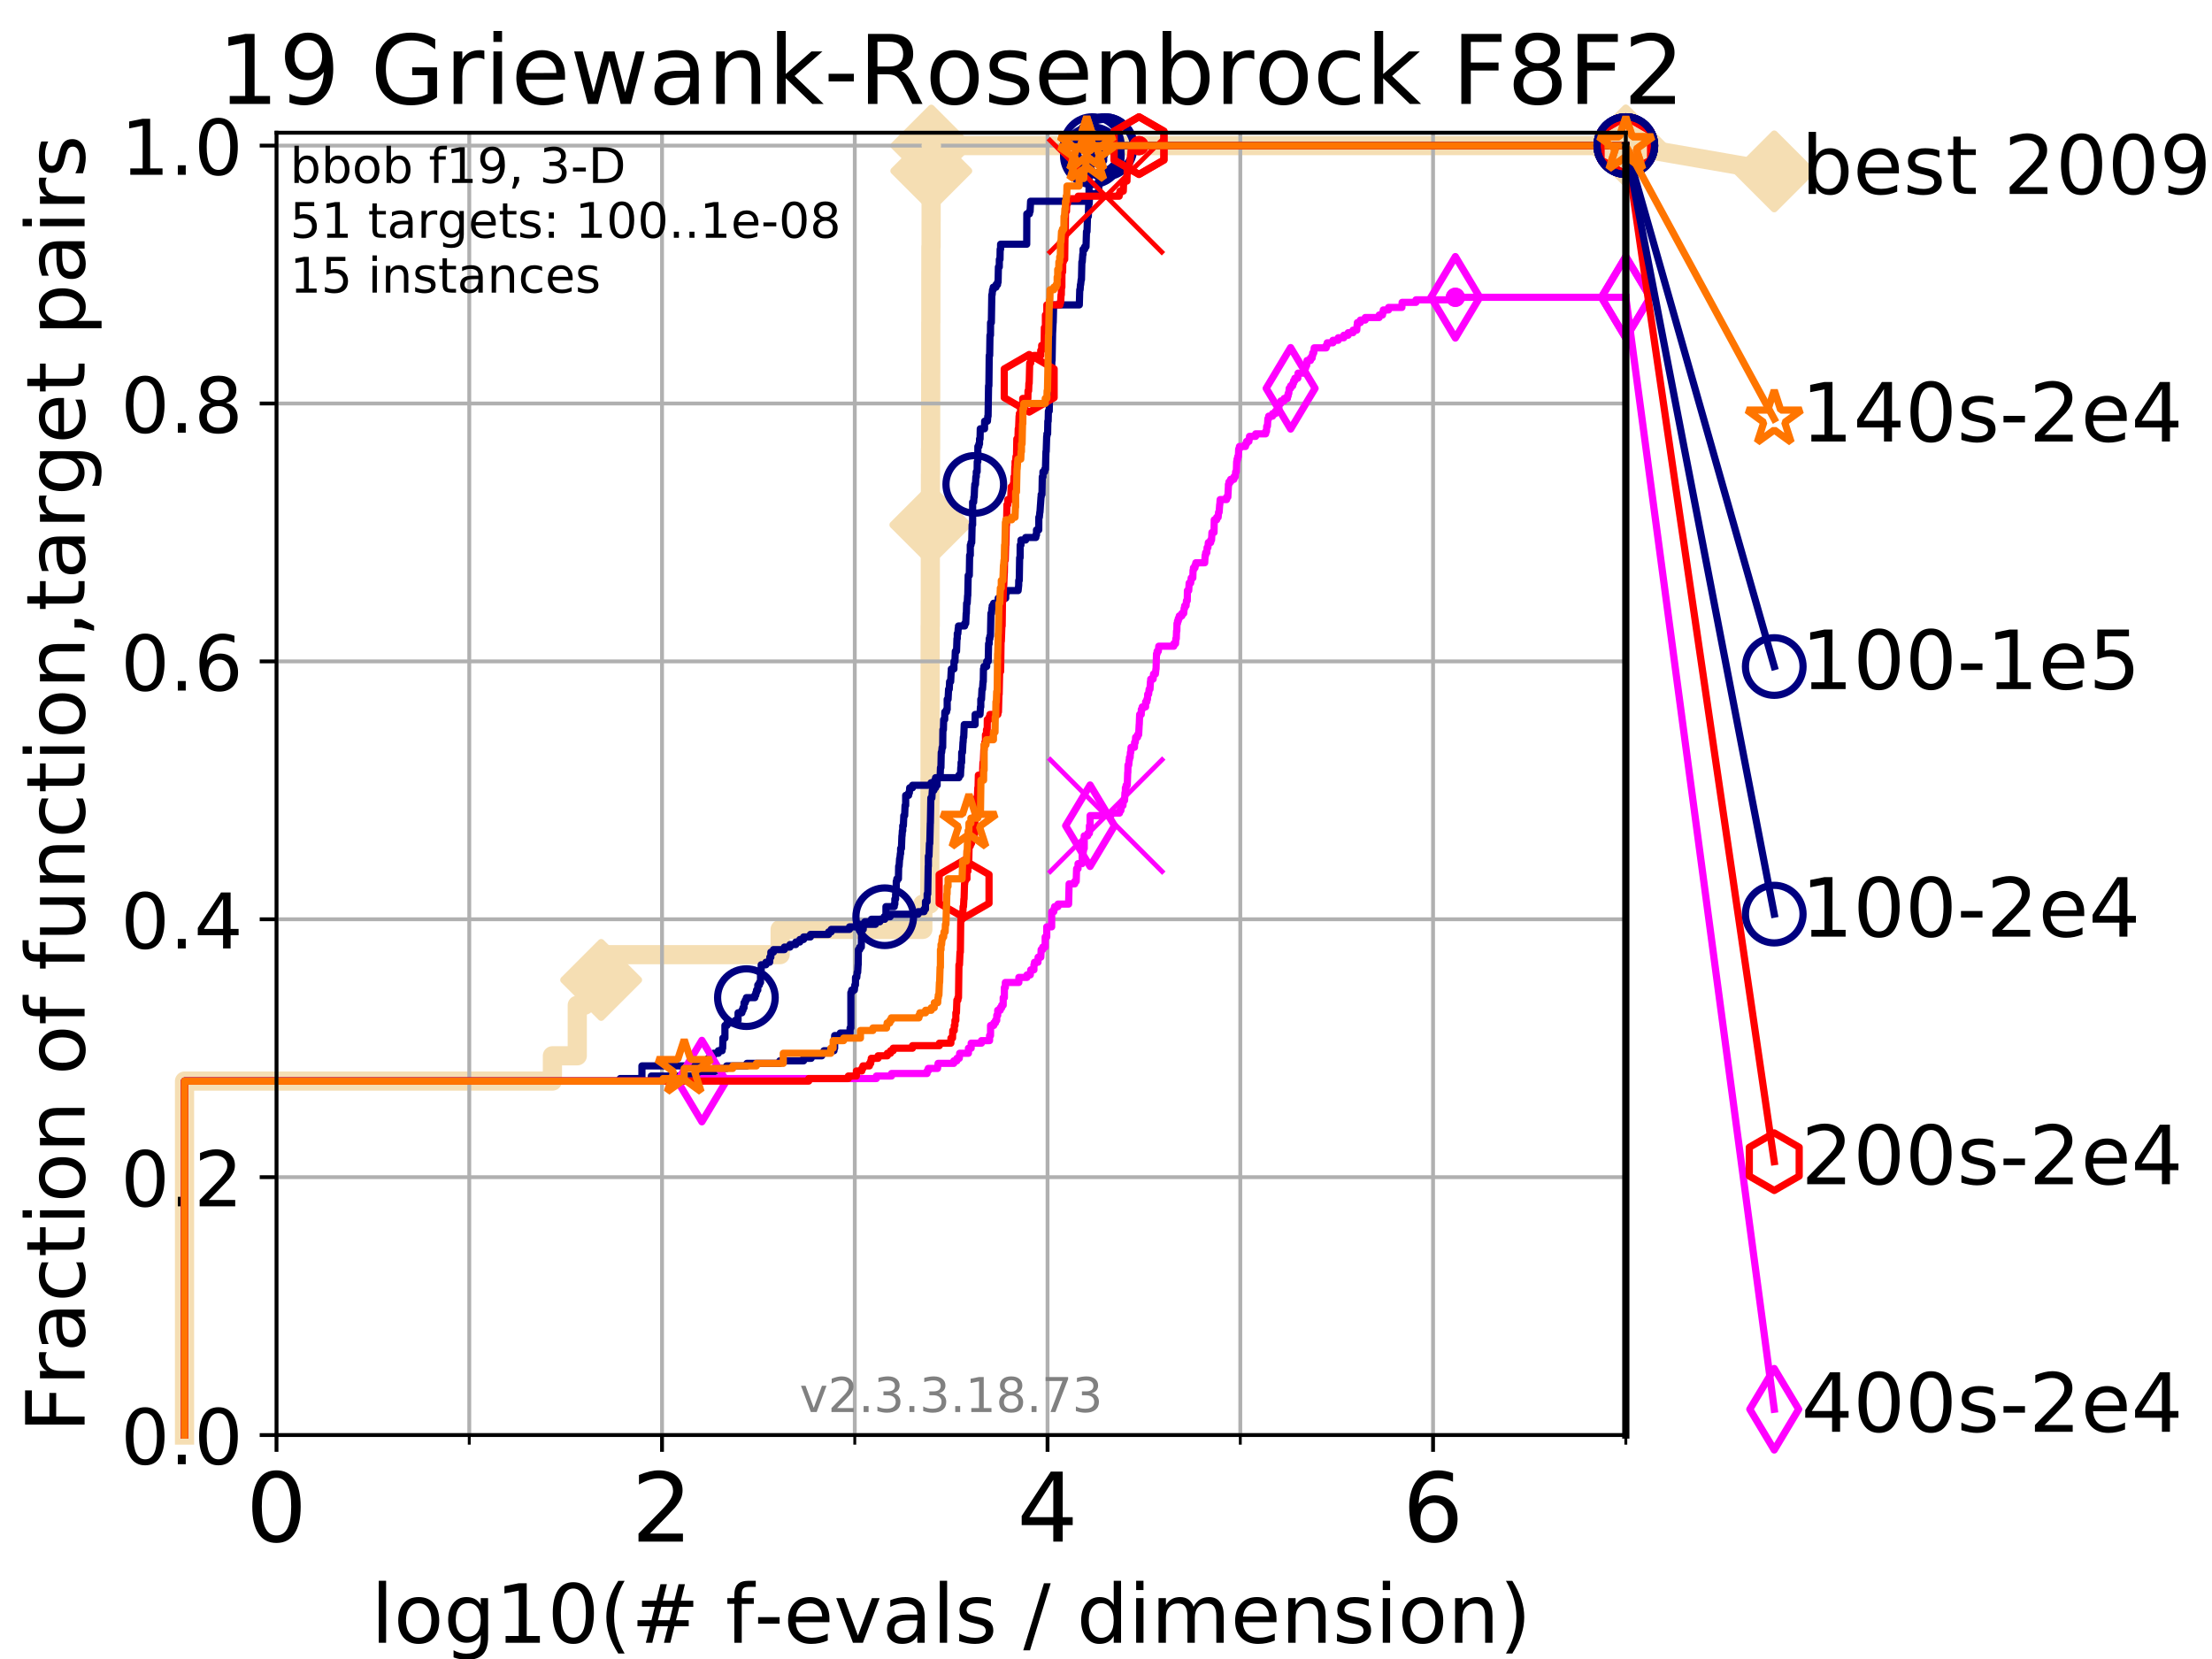 <?xml version="1.0" encoding="utf-8" standalone="no"?>
<!DOCTYPE svg PUBLIC "-//W3C//DTD SVG 1.1//EN"
  "http://www.w3.org/Graphics/SVG/1.1/DTD/svg11.dtd">
<!-- Created with matplotlib (https://matplotlib.org/) -->
<svg height="345.6pt" version="1.1" viewBox="0 0 460.8 345.6" width="460.8pt" xmlns="http://www.w3.org/2000/svg" xmlns:xlink="http://www.w3.org/1999/xlink">
 <defs>
  <style type="text/css">
*{stroke-linecap:butt;stroke-linejoin:round;}
  </style>
 </defs>
 <g id="figure_1">
  <g id="patch_1">
   <path d="M 0 345.6 
L 460.8 345.6 
L 460.8 0 
L 0 0 
z
" style="fill:#ffffff;"/>
  </g>
  <g id="axes_1">
   <g id="patch_2">
    <path d="M 57.6 298.944 
L 338.688 298.944 
L 338.688 27.648 
L 57.6 27.648 
z
" style="fill:#ffffff;"/>
   </g>
   <g id="line2d_1">
    <path d="M 38.441 298.944 
L 38.441 225.208 
L 115.077 225.208 
L 115.077 219.941 
L 120.255 219.941 
L 120.255 209.407 
L 121.785 209.407 
L 121.785 204.141 
L 125.232 204.141 
L 125.232 198.874 
L 162.517 198.874 
L 162.517 193.607 
L 192.244 193.607 
L 192.244 188.34 
L 193.684 188.34 
L 193.684 183.073 
L 193.696 183.073 
L 193.696 177.806 
L 193.701 177.806 
L 193.701 172.539 
L 193.719 172.539 
L 193.719 167.272 
L 193.734 167.272 
L 193.734 162.006 
L 193.746 162.006 
L 193.746 151.472 
L 193.75 151.472 
L 193.75 146.205 
L 193.762 146.205 
L 193.762 135.671 
L 193.767 135.671 
L 193.767 130.404 
L 193.79 130.404 
L 193.79 125.138 
L 193.802 125.138 
L 193.802 114.604 
L 193.809 114.604 
L 193.809 109.337 
L 193.814 109.337 
L 193.814 104.07 
L 193.826 104.07 
L 193.826 98.803 
L 193.845 98.803 
L 193.845 93.536 
L 193.868 93.536 
L 193.868 88.27 
L 193.873 88.27 
L 193.873 83.003 
L 193.88 83.003 
L 193.88 77.736 
L 193.892 77.736 
L 193.892 67.202 
L 193.908 67.202 
L 193.908 56.668 
L 193.92 56.668 
L 193.92 51.402 
L 193.962 51.402 
L 193.962 46.135 
L 193.969 46.135 
L 193.969 40.868 
L 193.978 40.868 
L 193.978 35.601 
L 194.004 35.601 
L 194.004 30.334 
L 338.688 30.334 
" style="fill:none;stroke:#f5deb3;stroke-linecap:square;stroke-width:4;"/>
   </g>
   <g id="line2d_2">
    <defs>
     <path d="M -0 7.778 
L 7.778 0 
L 0 -7.778 
L -7.778 -0 
z
" id="ma343f4fd56" style="stroke:#f5deb3;stroke-linejoin:miter;stroke-width:1.5;"/>
    </defs>
    <g>
     <use style="fill:#f5deb3;stroke:#f5deb3;stroke-linejoin:miter;stroke-width:1.5;" x="125.232" xlink:href="#ma343f4fd56" y="204.141"/>
     <use style="fill:#f5deb3;stroke:#f5deb3;stroke-linejoin:miter;stroke-width:1.5;" x="193.809" xlink:href="#ma343f4fd56" y="109.337"/>
     <use style="fill:#f5deb3;stroke:#f5deb3;stroke-linejoin:miter;stroke-width:1.5;" x="194.004" xlink:href="#ma343f4fd56" y="35.601"/>
     <use style="fill:#f5deb3;stroke:#f5deb3;stroke-linejoin:miter;stroke-width:1.5;" x="194.004" xlink:href="#ma343f4fd56" y="30.334"/>
     <use style="fill:#f5deb3;stroke:#f5deb3;stroke-linejoin:miter;stroke-width:1.5;" x="338.688" xlink:href="#ma343f4fd56" y="30.334"/>
    </g>
   </g>
   <g id="line2d_3">
    <path style="fill:none;stroke:#f5deb3;stroke-linecap:square;stroke-width:4;"/>
    <g/>
   </g>
   <g id="line2d_4">
    <path d="M 338.688 30.334 
L 369.608 35.706 
" style="fill:none;stroke:#f5deb3;stroke-linecap:square;stroke-width:4;"/>
    <g>
     <use style="fill:#f5deb3;stroke:#f5deb3;stroke-linejoin:miter;stroke-width:1.5;" x="338.688" xlink:href="#ma343f4fd56" y="30.334"/>
     <use style="fill:#f5deb3;stroke:#f5deb3;stroke-linejoin:miter;stroke-width:1.5;" x="369.608" xlink:href="#ma343f4fd56" y="35.706"/>
    </g>
   </g>
   <g id="matplotlib.axis_1">
    <g id="xtick_1">
     <g id="line2d_5">
      <path clip-path="url(#pdd8641f933)" d="M 57.6 298.944 
L 57.6 27.648 
" style="fill:none;stroke:#b0b0b0;stroke-linecap:square;stroke-width:0.8;"/>
     </g>
     <g id="line2d_6">
      <defs>
       <path d="M 0 0 
L 0 3.5 
" id="m7116202d74" style="stroke:#000000;stroke-width:0.8;"/>
      </defs>
      <g>
       <use style="stroke:#000000;stroke-width:0.8;" x="57.6" xlink:href="#m7116202d74" y="298.944"/>
      </g>
     </g>
     <g id="text_1">
      <!-- 0 -->
      <defs>
       <path d="M 31.781 66.406 
Q 24.172 66.406 20.328 58.906 
Q 16.5 51.422 16.5 36.375 
Q 16.5 21.391 20.328 13.891 
Q 24.172 6.391 31.781 6.391 
Q 39.453 6.391 43.281 13.891 
Q 47.125 21.391 47.125 36.375 
Q 47.125 51.422 43.281 58.906 
Q 39.453 66.406 31.781 66.406 
z
M 31.781 74.219 
Q 44.047 74.219 50.516 64.516 
Q 56.984 54.828 56.984 36.375 
Q 56.984 17.969 50.516 8.266 
Q 44.047 -1.422 31.781 -1.422 
Q 19.531 -1.422 13.062 8.266 
Q 6.594 17.969 6.594 36.375 
Q 6.594 54.828 13.062 64.516 
Q 19.531 74.219 31.781 74.219 
z
" id="DejaVuSans-48"/>
      </defs>
      <g transform="translate(51.237 321.141)scale(0.2 -0.2)">
       <use xlink:href="#DejaVuSans-48"/>
      </g>
     </g>
    </g>
    <g id="xtick_2">
     <g id="line2d_7">
      <path clip-path="url(#pdd8641f933)" d="M 137.911 298.944 
L 137.911 27.648 
" style="fill:none;stroke:#b0b0b0;stroke-linecap:square;stroke-width:0.8;"/>
     </g>
     <g id="line2d_8">
      <g>
       <use style="stroke:#000000;stroke-width:0.8;" x="137.911" xlink:href="#m7116202d74" y="298.944"/>
      </g>
     </g>
     <g id="text_2">
      <!-- 2 -->
      <defs>
       <path d="M 19.188 8.297 
L 53.609 8.297 
L 53.609 0 
L 7.328 0 
L 7.328 8.297 
Q 12.938 14.109 22.625 23.891 
Q 32.328 33.688 34.812 36.531 
Q 39.547 41.844 41.422 45.531 
Q 43.312 49.219 43.312 52.781 
Q 43.312 58.594 39.234 62.25 
Q 35.156 65.922 28.609 65.922 
Q 23.969 65.922 18.812 64.312 
Q 13.672 62.703 7.812 59.422 
L 7.812 69.391 
Q 13.766 71.781 18.938 73 
Q 24.125 74.219 28.422 74.219 
Q 39.75 74.219 46.484 68.547 
Q 53.219 62.891 53.219 53.422 
Q 53.219 48.922 51.531 44.891 
Q 49.859 40.875 45.406 35.406 
Q 44.188 33.984 37.641 27.219 
Q 31.109 20.453 19.188 8.297 
z
" id="DejaVuSans-50"/>
      </defs>
      <g transform="translate(131.548 321.141)scale(0.2 -0.2)">
       <use xlink:href="#DejaVuSans-50"/>
      </g>
     </g>
    </g>
    <g id="xtick_3">
     <g id="line2d_9">
      <path clip-path="url(#pdd8641f933)" d="M 218.222 298.944 
L 218.222 27.648 
" style="fill:none;stroke:#b0b0b0;stroke-linecap:square;stroke-width:0.8;"/>
     </g>
     <g id="line2d_10">
      <g>
       <use style="stroke:#000000;stroke-width:0.8;" x="218.222" xlink:href="#m7116202d74" y="298.944"/>
      </g>
     </g>
     <g id="text_3">
      <!-- 4 -->
      <defs>
       <path d="M 37.797 64.312 
L 12.891 25.391 
L 37.797 25.391 
z
M 35.203 72.906 
L 47.609 72.906 
L 47.609 25.391 
L 58.016 25.391 
L 58.016 17.188 
L 47.609 17.188 
L 47.609 0 
L 37.797 0 
L 37.797 17.188 
L 4.891 17.188 
L 4.891 26.703 
z
" id="DejaVuSans-52"/>
      </defs>
      <g transform="translate(211.859 321.141)scale(0.2 -0.2)">
       <use xlink:href="#DejaVuSans-52"/>
      </g>
     </g>
    </g>
    <g id="xtick_4">
     <g id="line2d_11">
      <path clip-path="url(#pdd8641f933)" d="M 298.533 298.944 
L 298.533 27.648 
" style="fill:none;stroke:#b0b0b0;stroke-linecap:square;stroke-width:0.8;"/>
     </g>
     <g id="line2d_12">
      <g>
       <use style="stroke:#000000;stroke-width:0.8;" x="298.533" xlink:href="#m7116202d74" y="298.944"/>
      </g>
     </g>
     <g id="text_4">
      <!-- 6 -->
      <defs>
       <path d="M 33.016 40.375 
Q 26.375 40.375 22.484 35.828 
Q 18.609 31.297 18.609 23.391 
Q 18.609 15.531 22.484 10.953 
Q 26.375 6.391 33.016 6.391 
Q 39.656 6.391 43.531 10.953 
Q 47.406 15.531 47.406 23.391 
Q 47.406 31.297 43.531 35.828 
Q 39.656 40.375 33.016 40.375 
z
M 52.594 71.297 
L 52.594 62.312 
Q 48.875 64.062 45.094 64.984 
Q 41.312 65.922 37.594 65.922 
Q 27.828 65.922 22.672 59.328 
Q 17.531 52.734 16.797 39.406 
Q 19.672 43.656 24.016 45.922 
Q 28.375 48.188 33.594 48.188 
Q 44.578 48.188 50.953 41.516 
Q 57.328 34.859 57.328 23.391 
Q 57.328 12.156 50.688 5.359 
Q 44.047 -1.422 33.016 -1.422 
Q 20.359 -1.422 13.672 8.266 
Q 6.984 17.969 6.984 36.375 
Q 6.984 53.656 15.188 63.938 
Q 23.391 74.219 37.203 74.219 
Q 40.922 74.219 44.703 73.484 
Q 48.484 72.75 52.594 71.297 
z
" id="DejaVuSans-54"/>
      </defs>
      <g transform="translate(292.17 321.141)scale(0.2 -0.2)">
       <use xlink:href="#DejaVuSans-54"/>
      </g>
     </g>
    </g>
    <g id="xtick_5">
     <g id="line2d_13">
      <path clip-path="url(#pdd8641f933)" d="M 97.755 298.944 
L 97.755 27.648 
" style="fill:none;stroke:#b0b0b0;stroke-linecap:square;stroke-width:0.8;"/>
     </g>
     <g id="line2d_14">
      <defs>
       <path d="M 0 0 
L 0 2 
" id="m722244dcfb" style="stroke:#000000;stroke-width:0.6;"/>
      </defs>
      <g>
       <use style="stroke:#000000;stroke-width:0.6;" x="97.755" xlink:href="#m722244dcfb" y="298.944"/>
      </g>
     </g>
    </g>
    <g id="xtick_6">
     <g id="line2d_15">
      <path clip-path="url(#pdd8641f933)" d="M 178.066 298.944 
L 178.066 27.648 
" style="fill:none;stroke:#b0b0b0;stroke-linecap:square;stroke-width:0.8;"/>
     </g>
     <g id="line2d_16">
      <g>
       <use style="stroke:#000000;stroke-width:0.6;" x="178.066" xlink:href="#m722244dcfb" y="298.944"/>
      </g>
     </g>
    </g>
    <g id="xtick_7">
     <g id="line2d_17">
      <path clip-path="url(#pdd8641f933)" d="M 258.377 298.944 
L 258.377 27.648 
" style="fill:none;stroke:#b0b0b0;stroke-linecap:square;stroke-width:0.8;"/>
     </g>
     <g id="line2d_18">
      <g>
       <use style="stroke:#000000;stroke-width:0.6;" x="258.377" xlink:href="#m722244dcfb" y="298.944"/>
      </g>
     </g>
    </g>
    <g id="xtick_8">
     <g id="line2d_19">
      <path clip-path="url(#pdd8641f933)" d="M 338.688 298.944 
L 338.688 27.648 
" style="fill:none;stroke:#b0b0b0;stroke-linecap:square;stroke-width:0.8;"/>
     </g>
     <g id="line2d_20">
      <g>
       <use style="stroke:#000000;stroke-width:0.6;" x="338.688" xlink:href="#m722244dcfb" y="298.944"/>
      </g>
     </g>
    </g>
    <g id="text_5">
     <!-- log10(# f-evals / dimension) -->
     <defs>
      <path d="M 9.422 75.984 
L 18.406 75.984 
L 18.406 0 
L 9.422 0 
z
" id="DejaVuSans-108"/>
      <path d="M 30.609 48.391 
Q 23.391 48.391 19.188 42.75 
Q 14.984 37.109 14.984 27.297 
Q 14.984 17.484 19.156 11.844 
Q 23.344 6.203 30.609 6.203 
Q 37.797 6.203 41.984 11.859 
Q 46.188 17.531 46.188 27.297 
Q 46.188 37.016 41.984 42.703 
Q 37.797 48.391 30.609 48.391 
z
M 30.609 56 
Q 42.328 56 49.016 48.375 
Q 55.719 40.766 55.719 27.297 
Q 55.719 13.875 49.016 6.219 
Q 42.328 -1.422 30.609 -1.422 
Q 18.844 -1.422 12.172 6.219 
Q 5.516 13.875 5.516 27.297 
Q 5.516 40.766 12.172 48.375 
Q 18.844 56 30.609 56 
z
" id="DejaVuSans-111"/>
      <path d="M 45.406 27.984 
Q 45.406 37.75 41.375 43.109 
Q 37.359 48.484 30.078 48.484 
Q 22.859 48.484 18.828 43.109 
Q 14.797 37.75 14.797 27.984 
Q 14.797 18.266 18.828 12.891 
Q 22.859 7.516 30.078 7.516 
Q 37.359 7.516 41.375 12.891 
Q 45.406 18.266 45.406 27.984 
z
M 54.391 6.781 
Q 54.391 -7.172 48.188 -13.984 
Q 42 -20.797 29.203 -20.797 
Q 24.469 -20.797 20.266 -20.094 
Q 16.062 -19.391 12.109 -17.922 
L 12.109 -9.188 
Q 16.062 -11.328 19.922 -12.344 
Q 23.781 -13.375 27.781 -13.375 
Q 36.625 -13.375 41.016 -8.766 
Q 45.406 -4.156 45.406 5.172 
L 45.406 9.625 
Q 42.625 4.781 38.281 2.391 
Q 33.938 0 27.875 0 
Q 17.828 0 11.672 7.656 
Q 5.516 15.328 5.516 27.984 
Q 5.516 40.672 11.672 48.328 
Q 17.828 56 27.875 56 
Q 33.938 56 38.281 53.609 
Q 42.625 51.219 45.406 46.391 
L 45.406 54.688 
L 54.391 54.688 
z
" id="DejaVuSans-103"/>
      <path d="M 12.406 8.297 
L 28.516 8.297 
L 28.516 63.922 
L 10.984 60.406 
L 10.984 69.391 
L 28.422 72.906 
L 38.281 72.906 
L 38.281 8.297 
L 54.391 8.297 
L 54.391 0 
L 12.406 0 
z
" id="DejaVuSans-49"/>
      <path d="M 31 75.875 
Q 24.469 64.656 21.281 53.656 
Q 18.109 42.672 18.109 31.391 
Q 18.109 20.125 21.312 9.062 
Q 24.516 -2 31 -13.188 
L 23.188 -13.188 
Q 15.875 -1.703 12.234 9.375 
Q 8.594 20.453 8.594 31.391 
Q 8.594 42.281 12.203 53.312 
Q 15.828 64.359 23.188 75.875 
z
" id="DejaVuSans-40"/>
      <path d="M 51.125 44 
L 36.922 44 
L 32.812 27.688 
L 47.125 27.688 
z
M 43.797 71.781 
L 38.719 51.516 
L 52.984 51.516 
L 58.109 71.781 
L 65.922 71.781 
L 60.891 51.516 
L 76.125 51.516 
L 76.125 44 
L 58.984 44 
L 54.984 27.688 
L 70.516 27.688 
L 70.516 20.219 
L 53.078 20.219 
L 48 0 
L 40.188 0 
L 45.219 20.219 
L 30.906 20.219 
L 25.875 0 
L 18.016 0 
L 23.094 20.219 
L 7.719 20.219 
L 7.719 27.688 
L 24.906 27.688 
L 29 44 
L 13.281 44 
L 13.281 51.516 
L 30.906 51.516 
L 35.891 71.781 
z
" id="DejaVuSans-35"/>
      <path id="DejaVuSans-32"/>
      <path d="M 37.109 75.984 
L 37.109 68.5 
L 28.516 68.5 
Q 23.688 68.5 21.797 66.547 
Q 19.922 64.594 19.922 59.516 
L 19.922 54.688 
L 34.719 54.688 
L 34.719 47.703 
L 19.922 47.703 
L 19.922 0 
L 10.891 0 
L 10.891 47.703 
L 2.297 47.703 
L 2.297 54.688 
L 10.891 54.688 
L 10.891 58.5 
Q 10.891 67.625 15.141 71.797 
Q 19.391 75.984 28.609 75.984 
z
" id="DejaVuSans-102"/>
      <path d="M 4.891 31.391 
L 31.203 31.391 
L 31.203 23.391 
L 4.891 23.391 
z
" id="DejaVuSans-45"/>
      <path d="M 56.203 29.594 
L 56.203 25.203 
L 14.891 25.203 
Q 15.484 15.922 20.484 11.062 
Q 25.484 6.203 34.422 6.203 
Q 39.594 6.203 44.453 7.469 
Q 49.312 8.734 54.109 11.281 
L 54.109 2.781 
Q 49.266 0.734 44.188 -0.344 
Q 39.109 -1.422 33.891 -1.422 
Q 20.797 -1.422 13.156 6.188 
Q 5.516 13.812 5.516 26.812 
Q 5.516 40.234 12.766 48.109 
Q 20.016 56 32.328 56 
Q 43.359 56 49.781 48.891 
Q 56.203 41.797 56.203 29.594 
z
M 47.219 32.234 
Q 47.125 39.594 43.094 43.984 
Q 39.062 48.391 32.422 48.391 
Q 24.906 48.391 20.391 44.141 
Q 15.875 39.891 15.188 32.172 
z
" id="DejaVuSans-101"/>
      <path d="M 2.984 54.688 
L 12.5 54.688 
L 29.594 8.797 
L 46.688 54.688 
L 56.203 54.688 
L 35.688 0 
L 23.484 0 
z
" id="DejaVuSans-118"/>
      <path d="M 34.281 27.484 
Q 23.391 27.484 19.188 25 
Q 14.984 22.516 14.984 16.5 
Q 14.984 11.719 18.141 8.906 
Q 21.297 6.109 26.703 6.109 
Q 34.188 6.109 38.703 11.406 
Q 43.219 16.703 43.219 25.484 
L 43.219 27.484 
z
M 52.203 31.203 
L 52.203 0 
L 43.219 0 
L 43.219 8.297 
Q 40.141 3.328 35.547 0.953 
Q 30.953 -1.422 24.312 -1.422 
Q 15.922 -1.422 10.953 3.297 
Q 6 8.016 6 15.922 
Q 6 25.141 12.172 29.828 
Q 18.359 34.516 30.609 34.516 
L 43.219 34.516 
L 43.219 35.406 
Q 43.219 41.609 39.141 45 
Q 35.062 48.391 27.688 48.391 
Q 23 48.391 18.547 47.266 
Q 14.109 46.141 10.016 43.891 
L 10.016 52.203 
Q 14.938 54.109 19.578 55.047 
Q 24.219 56 28.609 56 
Q 40.484 56 46.344 49.844 
Q 52.203 43.703 52.203 31.203 
z
" id="DejaVuSans-97"/>
      <path d="M 44.281 53.078 
L 44.281 44.578 
Q 40.484 46.531 36.375 47.5 
Q 32.281 48.484 27.875 48.484 
Q 21.188 48.484 17.844 46.438 
Q 14.5 44.391 14.5 40.281 
Q 14.5 37.156 16.891 35.375 
Q 19.281 33.594 26.516 31.984 
L 29.594 31.297 
Q 39.156 29.25 43.188 25.516 
Q 47.219 21.781 47.219 15.094 
Q 47.219 7.469 41.188 3.016 
Q 35.156 -1.422 24.609 -1.422 
Q 20.219 -1.422 15.453 -0.562 
Q 10.688 0.297 5.422 2 
L 5.422 11.281 
Q 10.406 8.688 15.234 7.391 
Q 20.062 6.109 24.812 6.109 
Q 31.156 6.109 34.562 8.281 
Q 37.984 10.453 37.984 14.406 
Q 37.984 18.062 35.516 20.016 
Q 33.062 21.969 24.703 23.781 
L 21.578 24.516 
Q 13.234 26.266 9.516 29.906 
Q 5.812 33.547 5.812 39.891 
Q 5.812 47.609 11.281 51.797 
Q 16.75 56 26.812 56 
Q 31.781 56 36.172 55.266 
Q 40.578 54.547 44.281 53.078 
z
" id="DejaVuSans-115"/>
      <path d="M 25.391 72.906 
L 33.688 72.906 
L 8.297 -9.281 
L 0 -9.281 
z
" id="DejaVuSans-47"/>
      <path d="M 45.406 46.391 
L 45.406 75.984 
L 54.391 75.984 
L 54.391 0 
L 45.406 0 
L 45.406 8.203 
Q 42.578 3.328 38.25 0.953 
Q 33.938 -1.422 27.875 -1.422 
Q 17.969 -1.422 11.734 6.484 
Q 5.516 14.406 5.516 27.297 
Q 5.516 40.188 11.734 48.094 
Q 17.969 56 27.875 56 
Q 33.938 56 38.25 53.625 
Q 42.578 51.266 45.406 46.391 
z
M 14.797 27.297 
Q 14.797 17.391 18.875 11.75 
Q 22.953 6.109 30.078 6.109 
Q 37.203 6.109 41.297 11.75 
Q 45.406 17.391 45.406 27.297 
Q 45.406 37.203 41.297 42.844 
Q 37.203 48.484 30.078 48.484 
Q 22.953 48.484 18.875 42.844 
Q 14.797 37.203 14.797 27.297 
z
" id="DejaVuSans-100"/>
      <path d="M 9.422 54.688 
L 18.406 54.688 
L 18.406 0 
L 9.422 0 
z
M 9.422 75.984 
L 18.406 75.984 
L 18.406 64.594 
L 9.422 64.594 
z
" id="DejaVuSans-105"/>
      <path d="M 52 44.188 
Q 55.375 50.25 60.062 53.125 
Q 64.75 56 71.094 56 
Q 79.641 56 84.281 50.016 
Q 88.922 44.047 88.922 33.016 
L 88.922 0 
L 79.891 0 
L 79.891 32.719 
Q 79.891 40.578 77.094 44.375 
Q 74.312 48.188 68.609 48.188 
Q 61.625 48.188 57.562 43.547 
Q 53.516 38.922 53.516 30.906 
L 53.516 0 
L 44.484 0 
L 44.484 32.719 
Q 44.484 40.625 41.703 44.406 
Q 38.922 48.188 33.109 48.188 
Q 26.219 48.188 22.156 43.531 
Q 18.109 38.875 18.109 30.906 
L 18.109 0 
L 9.078 0 
L 9.078 54.688 
L 18.109 54.688 
L 18.109 46.188 
Q 21.188 51.219 25.484 53.609 
Q 29.781 56 35.688 56 
Q 41.656 56 45.828 52.969 
Q 50 49.953 52 44.188 
z
" id="DejaVuSans-109"/>
      <path d="M 54.891 33.016 
L 54.891 0 
L 45.906 0 
L 45.906 32.719 
Q 45.906 40.484 42.875 44.328 
Q 39.844 48.188 33.797 48.188 
Q 26.516 48.188 22.312 43.547 
Q 18.109 38.922 18.109 30.906 
L 18.109 0 
L 9.078 0 
L 9.078 54.688 
L 18.109 54.688 
L 18.109 46.188 
Q 21.344 51.125 25.703 53.562 
Q 30.078 56 35.797 56 
Q 45.219 56 50.047 50.172 
Q 54.891 44.344 54.891 33.016 
z
" id="DejaVuSans-110"/>
      <path d="M 8.016 75.875 
L 15.828 75.875 
Q 23.141 64.359 26.781 53.312 
Q 30.422 42.281 30.422 31.391 
Q 30.422 20.453 26.781 9.375 
Q 23.141 -1.703 15.828 -13.188 
L 8.016 -13.188 
Q 14.5 -2 17.703 9.062 
Q 20.906 20.125 20.906 31.391 
Q 20.906 42.672 17.703 53.656 
Q 14.5 64.656 8.016 75.875 
z
" id="DejaVuSans-41"/>
     </defs>
     <g transform="translate(77.303 342.218)scale(0.17 -0.17)">
      <use xlink:href="#DejaVuSans-108"/>
      <use x="27.783" xlink:href="#DejaVuSans-111"/>
      <use x="88.965" xlink:href="#DejaVuSans-103"/>
      <use x="152.441" xlink:href="#DejaVuSans-49"/>
      <use x="216.064" xlink:href="#DejaVuSans-48"/>
      <use x="279.688" xlink:href="#DejaVuSans-40"/>
      <use x="318.701" xlink:href="#DejaVuSans-35"/>
      <use x="402.49" xlink:href="#DejaVuSans-32"/>
      <use x="434.277" xlink:href="#DejaVuSans-102"/>
      <use x="469.404" xlink:href="#DejaVuSans-45"/>
      <use x="505.488" xlink:href="#DejaVuSans-101"/>
      <use x="567.012" xlink:href="#DejaVuSans-118"/>
      <use x="626.191" xlink:href="#DejaVuSans-97"/>
      <use x="687.471" xlink:href="#DejaVuSans-108"/>
      <use x="715.254" xlink:href="#DejaVuSans-115"/>
      <use x="767.354" xlink:href="#DejaVuSans-32"/>
      <use x="799.141" xlink:href="#DejaVuSans-47"/>
      <use x="832.832" xlink:href="#DejaVuSans-32"/>
      <use x="864.619" xlink:href="#DejaVuSans-100"/>
      <use x="928.096" xlink:href="#DejaVuSans-105"/>
      <use x="955.879" xlink:href="#DejaVuSans-109"/>
      <use x="1053.291" xlink:href="#DejaVuSans-101"/>
      <use x="1114.814" xlink:href="#DejaVuSans-110"/>
      <use x="1178.193" xlink:href="#DejaVuSans-115"/>
      <use x="1230.293" xlink:href="#DejaVuSans-105"/>
      <use x="1258.076" xlink:href="#DejaVuSans-111"/>
      <use x="1319.258" xlink:href="#DejaVuSans-110"/>
      <use x="1382.637" xlink:href="#DejaVuSans-41"/>
     </g>
    </g>
   </g>
   <g id="matplotlib.axis_2">
    <g id="ytick_1">
     <g id="line2d_21">
      <path clip-path="url(#pdd8641f933)" d="M 57.6 298.944 
L 338.688 298.944 
" style="fill:none;stroke:#b0b0b0;stroke-linecap:square;stroke-width:0.8;"/>
     </g>
     <g id="line2d_22">
      <defs>
       <path d="M 0 0 
L -3.5 0 
" id="m19b039848c" style="stroke:#000000;stroke-width:0.8;"/>
      </defs>
      <g>
       <use style="stroke:#000000;stroke-width:0.8;" x="57.6" xlink:href="#m19b039848c" y="298.944"/>
      </g>
     </g>
     <g id="text_6">
      <!-- 0.0 -->
      <defs>
       <path d="M 10.688 12.406 
L 21 12.406 
L 21 0 
L 10.688 0 
z
" id="DejaVuSans-46"/>
      </defs>
      <g transform="translate(25.155 305.023)scale(0.16 -0.16)">
       <use xlink:href="#DejaVuSans-48"/>
       <use x="63.623" xlink:href="#DejaVuSans-46"/>
       <use x="95.41" xlink:href="#DejaVuSans-48"/>
      </g>
     </g>
    </g>
    <g id="ytick_2">
     <g id="line2d_23">
      <path clip-path="url(#pdd8641f933)" d="M 57.6 245.222 
L 338.688 245.222 
" style="fill:none;stroke:#b0b0b0;stroke-linecap:square;stroke-width:0.8;"/>
     </g>
     <g id="line2d_24">
      <g>
       <use style="stroke:#000000;stroke-width:0.8;" x="57.6" xlink:href="#m19b039848c" y="245.222"/>
      </g>
     </g>
     <g id="text_7">
      <!-- 0.2 -->
      <g transform="translate(25.155 251.301)scale(0.16 -0.16)">
       <use xlink:href="#DejaVuSans-48"/>
       <use x="63.623" xlink:href="#DejaVuSans-46"/>
       <use x="95.41" xlink:href="#DejaVuSans-50"/>
      </g>
     </g>
    </g>
    <g id="ytick_3">
     <g id="line2d_25">
      <path clip-path="url(#pdd8641f933)" d="M 57.6 191.5 
L 338.688 191.5 
" style="fill:none;stroke:#b0b0b0;stroke-linecap:square;stroke-width:0.8;"/>
     </g>
     <g id="line2d_26">
      <g>
       <use style="stroke:#000000;stroke-width:0.8;" x="57.6" xlink:href="#m19b039848c" y="191.5"/>
      </g>
     </g>
     <g id="text_8">
      <!-- 0.4 -->
      <g transform="translate(25.155 197.579)scale(0.16 -0.16)">
       <use xlink:href="#DejaVuSans-48"/>
       <use x="63.623" xlink:href="#DejaVuSans-46"/>
       <use x="95.41" xlink:href="#DejaVuSans-52"/>
      </g>
     </g>
    </g>
    <g id="ytick_4">
     <g id="line2d_27">
      <path clip-path="url(#pdd8641f933)" d="M 57.6 137.778 
L 338.688 137.778 
" style="fill:none;stroke:#b0b0b0;stroke-linecap:square;stroke-width:0.8;"/>
     </g>
     <g id="line2d_28">
      <g>
       <use style="stroke:#000000;stroke-width:0.8;" x="57.6" xlink:href="#m19b039848c" y="137.778"/>
      </g>
     </g>
     <g id="text_9">
      <!-- 0.6 -->
      <g transform="translate(25.155 143.857)scale(0.16 -0.16)">
       <use xlink:href="#DejaVuSans-48"/>
       <use x="63.623" xlink:href="#DejaVuSans-46"/>
       <use x="95.41" xlink:href="#DejaVuSans-54"/>
      </g>
     </g>
    </g>
    <g id="ytick_5">
     <g id="line2d_29">
      <path clip-path="url(#pdd8641f933)" d="M 57.6 84.056 
L 338.688 84.056 
" style="fill:none;stroke:#b0b0b0;stroke-linecap:square;stroke-width:0.8;"/>
     </g>
     <g id="line2d_30">
      <g>
       <use style="stroke:#000000;stroke-width:0.8;" x="57.6" xlink:href="#m19b039848c" y="84.056"/>
      </g>
     </g>
     <g id="text_10">
      <!-- 0.8 -->
      <defs>
       <path d="M 31.781 34.625 
Q 24.75 34.625 20.719 30.859 
Q 16.703 27.094 16.703 20.516 
Q 16.703 13.922 20.719 10.156 
Q 24.75 6.391 31.781 6.391 
Q 38.812 6.391 42.859 10.172 
Q 46.922 13.969 46.922 20.516 
Q 46.922 27.094 42.891 30.859 
Q 38.875 34.625 31.781 34.625 
z
M 21.922 38.812 
Q 15.578 40.375 12.031 44.719 
Q 8.5 49.078 8.5 55.328 
Q 8.5 64.062 14.719 69.141 
Q 20.953 74.219 31.781 74.219 
Q 42.672 74.219 48.875 69.141 
Q 55.078 64.062 55.078 55.328 
Q 55.078 49.078 51.531 44.719 
Q 48 40.375 41.703 38.812 
Q 48.828 37.156 52.797 32.312 
Q 56.781 27.484 56.781 20.516 
Q 56.781 9.906 50.312 4.234 
Q 43.844 -1.422 31.781 -1.422 
Q 19.734 -1.422 13.25 4.234 
Q 6.781 9.906 6.781 20.516 
Q 6.781 27.484 10.781 32.312 
Q 14.797 37.156 21.922 38.812 
z
M 18.312 54.391 
Q 18.312 48.734 21.844 45.562 
Q 25.391 42.391 31.781 42.391 
Q 38.141 42.391 41.719 45.562 
Q 45.312 48.734 45.312 54.391 
Q 45.312 60.062 41.719 63.234 
Q 38.141 66.406 31.781 66.406 
Q 25.391 66.406 21.844 63.234 
Q 18.312 60.062 18.312 54.391 
z
" id="DejaVuSans-56"/>
      </defs>
      <g transform="translate(25.155 90.135)scale(0.16 -0.16)">
       <use xlink:href="#DejaVuSans-48"/>
       <use x="63.623" xlink:href="#DejaVuSans-46"/>
       <use x="95.41" xlink:href="#DejaVuSans-56"/>
      </g>
     </g>
    </g>
    <g id="ytick_6">
     <g id="line2d_31">
      <path clip-path="url(#pdd8641f933)" d="M 57.6 30.334 
L 338.688 30.334 
" style="fill:none;stroke:#b0b0b0;stroke-linecap:square;stroke-width:0.8;"/>
     </g>
     <g id="line2d_32">
      <g>
       <use style="stroke:#000000;stroke-width:0.8;" x="57.6" xlink:href="#m19b039848c" y="30.334"/>
      </g>
     </g>
     <g id="text_11">
      <!-- 1.0 -->
      <g transform="translate(25.155 36.413)scale(0.16 -0.16)">
       <use xlink:href="#DejaVuSans-49"/>
       <use x="63.623" xlink:href="#DejaVuSans-46"/>
       <use x="95.41" xlink:href="#DejaVuSans-48"/>
      </g>
     </g>
    </g>
    <g id="text_12">
     <!-- Fraction of function,target pairs -->
     <defs>
      <path d="M 9.812 72.906 
L 51.703 72.906 
L 51.703 64.594 
L 19.672 64.594 
L 19.672 43.109 
L 48.578 43.109 
L 48.578 34.812 
L 19.672 34.812 
L 19.672 0 
L 9.812 0 
z
" id="DejaVuSans-70"/>
      <path d="M 41.109 46.297 
Q 39.594 47.172 37.812 47.578 
Q 36.031 48 33.891 48 
Q 26.266 48 22.188 43.047 
Q 18.109 38.094 18.109 28.812 
L 18.109 0 
L 9.078 0 
L 9.078 54.688 
L 18.109 54.688 
L 18.109 46.188 
Q 20.953 51.172 25.484 53.578 
Q 30.031 56 36.531 56 
Q 37.453 56 38.578 55.875 
Q 39.703 55.766 41.062 55.516 
z
" id="DejaVuSans-114"/>
      <path d="M 48.781 52.594 
L 48.781 44.188 
Q 44.969 46.297 41.141 47.344 
Q 37.312 48.391 33.406 48.391 
Q 24.656 48.391 19.812 42.844 
Q 14.984 37.312 14.984 27.297 
Q 14.984 17.281 19.812 11.734 
Q 24.656 6.203 33.406 6.203 
Q 37.312 6.203 41.141 7.25 
Q 44.969 8.297 48.781 10.406 
L 48.781 2.094 
Q 45.016 0.344 40.984 -0.531 
Q 36.969 -1.422 32.422 -1.422 
Q 20.062 -1.422 12.781 6.344 
Q 5.516 14.109 5.516 27.297 
Q 5.516 40.672 12.859 48.328 
Q 20.219 56 33.016 56 
Q 37.156 56 41.109 55.141 
Q 45.062 54.297 48.781 52.594 
z
" id="DejaVuSans-99"/>
      <path d="M 18.312 70.219 
L 18.312 54.688 
L 36.812 54.688 
L 36.812 47.703 
L 18.312 47.703 
L 18.312 18.016 
Q 18.312 11.328 20.141 9.422 
Q 21.969 7.516 27.594 7.516 
L 36.812 7.516 
L 36.812 0 
L 27.594 0 
Q 17.188 0 13.234 3.875 
Q 9.281 7.766 9.281 18.016 
L 9.281 47.703 
L 2.688 47.703 
L 2.688 54.688 
L 9.281 54.688 
L 9.281 70.219 
z
" id="DejaVuSans-116"/>
      <path d="M 8.5 21.578 
L 8.5 54.688 
L 17.484 54.688 
L 17.484 21.922 
Q 17.484 14.156 20.5 10.266 
Q 23.531 6.391 29.594 6.391 
Q 36.859 6.391 41.078 11.031 
Q 45.312 15.672 45.312 23.688 
L 45.312 54.688 
L 54.297 54.688 
L 54.297 0 
L 45.312 0 
L 45.312 8.406 
Q 42.047 3.422 37.719 1 
Q 33.406 -1.422 27.688 -1.422 
Q 18.266 -1.422 13.375 4.438 
Q 8.5 10.297 8.5 21.578 
z
M 31.109 56 
z
" id="DejaVuSans-117"/>
      <path d="M 11.719 12.406 
L 22.016 12.406 
L 22.016 4 
L 14.016 -11.625 
L 7.719 -11.625 
L 11.719 4 
z
" id="DejaVuSans-44"/>
      <path d="M 18.109 8.203 
L 18.109 -20.797 
L 9.078 -20.797 
L 9.078 54.688 
L 18.109 54.688 
L 18.109 46.391 
Q 20.953 51.266 25.266 53.625 
Q 29.594 56 35.594 56 
Q 45.562 56 51.781 48.094 
Q 58.016 40.188 58.016 27.297 
Q 58.016 14.406 51.781 6.484 
Q 45.562 -1.422 35.594 -1.422 
Q 29.594 -1.422 25.266 0.953 
Q 20.953 3.328 18.109 8.203 
z
M 48.688 27.297 
Q 48.688 37.203 44.609 42.844 
Q 40.531 48.484 33.406 48.484 
Q 26.266 48.484 22.188 42.844 
Q 18.109 37.203 18.109 27.297 
Q 18.109 17.391 22.188 11.75 
Q 26.266 6.109 33.406 6.109 
Q 40.531 6.109 44.609 11.75 
Q 48.688 17.391 48.688 27.297 
z
" id="DejaVuSans-112"/>
     </defs>
     <g transform="translate(17.62 298.435)rotate(-90)scale(0.17 -0.17)">
      <use xlink:href="#DejaVuSans-70"/>
      <use x="57.41" xlink:href="#DejaVuSans-114"/>
      <use x="98.523" xlink:href="#DejaVuSans-97"/>
      <use x="159.803" xlink:href="#DejaVuSans-99"/>
      <use x="214.783" xlink:href="#DejaVuSans-116"/>
      <use x="253.992" xlink:href="#DejaVuSans-105"/>
      <use x="281.775" xlink:href="#DejaVuSans-111"/>
      <use x="342.957" xlink:href="#DejaVuSans-110"/>
      <use x="406.336" xlink:href="#DejaVuSans-32"/>
      <use x="438.123" xlink:href="#DejaVuSans-111"/>
      <use x="499.305" xlink:href="#DejaVuSans-102"/>
      <use x="534.51" xlink:href="#DejaVuSans-32"/>
      <use x="566.297" xlink:href="#DejaVuSans-102"/>
      <use x="601.502" xlink:href="#DejaVuSans-117"/>
      <use x="664.881" xlink:href="#DejaVuSans-110"/>
      <use x="728.26" xlink:href="#DejaVuSans-99"/>
      <use x="783.24" xlink:href="#DejaVuSans-116"/>
      <use x="822.449" xlink:href="#DejaVuSans-105"/>
      <use x="850.232" xlink:href="#DejaVuSans-111"/>
      <use x="911.414" xlink:href="#DejaVuSans-110"/>
      <use x="974.793" xlink:href="#DejaVuSans-44"/>
      <use x="1006.58" xlink:href="#DejaVuSans-116"/>
      <use x="1045.789" xlink:href="#DejaVuSans-97"/>
      <use x="1107.068" xlink:href="#DejaVuSans-114"/>
      <use x="1148.166" xlink:href="#DejaVuSans-103"/>
      <use x="1211.643" xlink:href="#DejaVuSans-101"/>
      <use x="1273.166" xlink:href="#DejaVuSans-116"/>
      <use x="1312.375" xlink:href="#DejaVuSans-32"/>
      <use x="1344.162" xlink:href="#DejaVuSans-112"/>
      <use x="1407.639" xlink:href="#DejaVuSans-97"/>
      <use x="1468.918" xlink:href="#DejaVuSans-105"/>
      <use x="1496.701" xlink:href="#DejaVuSans-114"/>
      <use x="1537.814" xlink:href="#DejaVuSans-115"/>
     </g>
    </g>
   </g>
   <g id="line2d_33">
    <defs>
     <path d="M 0 1.5 
C 0.398 1.5 0.779 1.342 1.061 1.061 
C 1.342 0.779 1.5 0.398 1.5 0 
C 1.5 -0.398 1.342 -0.779 1.061 -1.061 
C 0.779 -1.342 0.398 -1.5 0 -1.5 
C -0.398 -1.5 -0.779 -1.342 -1.061 -1.061 
C -1.342 -0.779 -1.5 -0.398 -1.5 0 
C -1.5 0.398 -1.342 0.779 -1.061 1.061 
C -0.779 1.342 -0.398 1.5 0 1.5 
z
" id="mf1edebb8a0" style="stroke:#f5deb3;"/>
    </defs>
    <g>
     <use style="fill:#f5deb3;stroke:#f5deb3;" x="194.004" xlink:href="#mf1edebb8a0" y="30.334"/>
     <use style="fill:#f5deb3;stroke:#f5deb3;" x="194.004" xlink:href="#mf1edebb8a0" y="30.334"/>
    </g>
   </g>
   <g id="line2d_34">
    <defs>
     <path d="M 0 1.5 
C 0.398 1.5 0.779 1.342 1.061 1.061 
C 1.342 0.779 1.5 0.398 1.5 0 
C 1.5 -0.398 1.342 -0.779 1.061 -1.061 
C 0.779 -1.342 0.398 -1.5 0 -1.5 
C -0.398 -1.5 -0.779 -1.342 -1.061 -1.061 
C -1.342 -0.779 -1.5 -0.398 -1.5 0 
C -1.5 0.398 -1.342 0.779 -1.061 1.061 
C -0.779 1.342 -0.398 1.5 0 1.5 
z
" id="m55cb1c8e61" style="stroke:#000080;"/>
    </defs>
    <g>
     <use style="fill:#000080;stroke:#000080;" x="230.168" xlink:href="#m55cb1c8e61" y="30.334"/>
     <use style="fill:#000080;stroke:#000080;" x="230.168" xlink:href="#m55cb1c8e61" y="30.334"/>
    </g>
   </g>
   <g id="line2d_35">
    <path d="M 38.441 298.944 
L 38.441 225.208 
L 135.682 225.208 
L 135.682 224.155 
L 145.998 224.155 
L 145.998 223.628 
L 148.513 223.628 
L 148.513 223.101 
L 149.97 223.101 
L 149.97 222.575 
L 151.368 222.575 
L 151.368 222.048 
L 155.595 222.048 
L 155.595 221.521 
L 162.446 221.521 
L 162.446 220.994 
L 167.406 220.994 
L 167.406 220.468 
L 168.983 220.468 
L 168.983 219.941 
L 171.195 219.941 
L 171.195 219.414 
L 171.646 219.414 
L 171.646 218.888 
L 173.733 218.888 
L 173.733 218.361 
L 173.874 218.361 
L 173.874 215.728 
L 175.046 215.728 
L 175.046 215.201 
L 177.086 215.201 
L 177.086 214.148 
L 177.251 214.148 
L 177.251 206.774 
L 177.427 206.774 
L 177.427 206.247 
L 177.979 206.247 
L 178.072 205.194 
L 178.205 205.194 
L 178.223 203.614 
L 178.48 203.614 
L 178.57 202.56 
L 178.666 202.56 
L 178.756 200.98 
L 178.778 200.98 
L 178.817 197.82 
L 179.104 197.82 
L 179.104 197.294 
L 179.43 197.294 
L 179.473 193.607 
L 179.823 193.607 
L 179.876 192.553 
L 182.376 192.553 
L 182.376 192.027 
L 183.291 192.027 
L 183.291 191.5 
L 184.308 191.5 
L 184.308 190.973 
L 184.562 190.973 
L 184.562 188.867 
L 186.292 188.867 
L 186.292 188.34 
L 186.411 188.34 
L 186.411 187.287 
L 186.569 187.287 
L 186.569 186.233 
L 186.708 186.233 
L 186.708 183.6 
L 186.831 183.6 
L 186.831 183.073 
L 187.159 183.073 
L 187.21 180.44 
L 187.303 180.44 
L 187.402 178.86 
L 187.463 178.86 
L 187.558 177.806 
L 187.618 177.806 
L 187.618 176.753 
L 187.786 176.753 
L 187.885 174.119 
L 187.918 174.119 
L 187.978 173.066 
L 188.057 173.066 
L 188.057 172.013 
L 188.19 172.013 
L 188.281 169.906 
L 188.458 169.906 
L 188.541 167.799 
L 188.669 167.799 
L 188.669 165.692 
L 189.278 165.692 
L 189.278 165.166 
L 189.436 165.166 
L 189.506 164.112 
L 190.09 164.112 
L 190.09 163.586 
L 193.952 163.586 
L 193.952 163.059 
L 194.712 163.059 
L 194.712 162.532 
L 194.903 162.532 
L 194.903 162.006 
L 199.752 162.006 
L 199.752 161.479 
L 200.085 161.479 
L 200.153 159.899 
L 200.205 159.899 
L 200.212 158.846 
L 200.322 158.846 
L 200.343 156.739 
L 200.498 156.739 
L 200.607 154.632 
L 200.633 154.632 
L 200.688 153.579 
L 200.76 153.579 
L 200.869 150.945 
L 203.137 150.945 
L 203.137 148.838 
L 204.154 148.838 
L 204.245 147.258 
L 204.317 147.258 
L 204.317 145.678 
L 204.466 145.678 
L 204.562 143.572 
L 204.678 143.572 
L 204.777 141.992 
L 204.836 141.992 
L 204.873 139.358 
L 204.969 139.358 
L 204.969 138.831 
L 205.544 138.831 
L 205.544 137.778 
L 205.864 137.778 
L 205.942 134.091 
L 206.075 134.091 
L 206.075 133.038 
L 206.215 133.038 
L 206.215 132.511 
L 206.327 132.511 
L 206.43 127.771 
L 206.559 127.771 
L 206.622 126.718 
L 206.697 126.718 
L 206.697 126.191 
L 206.993 126.191 
L 206.993 125.664 
L 207.938 125.664 
L 207.941 124.611 
L 209.502 124.611 
L 209.502 123.558 
L 209.646 123.558 
L 209.646 123.031 
L 212.095 123.031 
L 212.201 121.977 
L 212.21 121.977 
L 212.225 120.924 
L 212.331 120.924 
L 212.411 116.184 
L 212.506 116.184 
L 212.522 113.55 
L 212.681 113.55 
L 212.681 112.497 
L 213.662 112.497 
L 213.662 111.97 
L 215.782 111.97 
L 215.782 111.444 
L 215.924 111.444 
L 215.924 110.39 
L 216.39 110.39 
L 216.408 107.757 
L 216.512 107.757 
L 216.613 106.704 
L 216.643 106.704 
L 216.75 105.124 
L 216.757 105.124 
L 216.863 103.543 
L 216.898 103.543 
L 216.898 103.017 
L 217.06 103.017 
L 217.127 99.33 
L 217.267 99.33 
L 217.267 98.277 
L 217.622 98.277 
L 217.622 97.75 
L 217.783 97.75 
L 217.892 94.063 
L 217.941 94.063 
L 218.044 90.903 
L 218.092 90.903 
L 218.092 90.376 
L 218.238 90.376 
L 218.283 87.743 
L 218.353 87.743 
L 218.4 85.636 
L 218.574 85.636 
L 218.639 82.476 
L 218.722 82.476 
L 218.807 81.423 
L 218.891 81.423 
L 218.995 79.316 
L 219.05 79.316 
L 219.118 75.102 
L 219.169 75.102 
L 219.274 69.309 
L 219.281 69.309 
L 219.385 67.202 
L 219.402 67.202 
L 219.484 64.042 
L 219.544 64.042 
L 219.544 63.515 
L 224.841 63.515 
L 224.933 60.355 
L 225.007 60.355 
L 225.078 59.302 
L 225.119 59.302 
L 225.227 58.248 
L 225.289 58.248 
L 225.375 54.562 
L 225.453 54.562 
L 225.555 52.982 
L 225.621 52.982 
L 225.622 51.928 
L 225.957 51.928 
L 225.957 51.402 
L 226.238 51.402 
L 226.335 48.241 
L 226.446 48.241 
L 226.55 45.081 
L 226.718 45.081 
L 226.795 42.448 
L 226.898 42.448 
L 226.99 40.341 
L 228.888 40.341 
L 228.888 37.181 
L 229.67 37.181 
L 229.687 33.494 
L 229.906 33.494 
L 229.906 32.441 
L 230.062 32.441 
L 230.168 30.334 
L 338.688 30.334 
L 338.688 30.334 
" style="fill:none;stroke:#000080;stroke-linecap:square;stroke-width:1.5;"/>
   </g>
   <g id="line2d_36">
    <defs>
     <path d="M 0 6 
C 1.591 6 3.117 5.368 4.243 4.243 
C 5.368 3.117 6 1.591 6 0 
C 6 -1.591 5.368 -3.117 4.243 -4.243 
C 3.117 -5.368 1.591 -6 0 -6 
C -1.591 -6 -3.117 -5.368 -4.243 -4.243 
C -5.368 -3.117 -6 -1.591 -6 0 
C -6 1.591 -5.368 3.117 -4.243 4.243 
C -3.117 5.368 -1.591 6 0 6 
z
" id="m8410d6855a" style="stroke:#000080;stroke-width:1.5;"/>
    </defs>
    <g>
     <use style="fill-opacity:0;stroke:#000080;stroke-width:1.5;" x="184.308" xlink:href="#m8410d6855a" y="190.973"/>
     <use style="fill-opacity:0;stroke:#000080;stroke-width:1.5;" x="230.168" xlink:href="#m8410d6855a" y="30.861"/>
     <use style="fill-opacity:0;stroke:#000080;stroke-width:1.5;" x="230.168" xlink:href="#m8410d6855a" y="30.334"/>
     <use style="fill-opacity:0;stroke:#000080;stroke-width:1.5;" x="230.168" xlink:href="#m8410d6855a" y="30.334"/>
     <use style="fill-opacity:0;stroke:#000080;stroke-width:1.5;" x="338.688" xlink:href="#m8410d6855a" y="30.334"/>
    </g>
   </g>
   <g id="line2d_37">
    <path style="fill:none;stroke:#000080;stroke-linecap:square;stroke-width:1.5;"/>
    <g/>
   </g>
   <g id="line2d_38">
    <g>
     <use style="fill:#000080;stroke:#000080;" x="227.561" xlink:href="#m55cb1c8e61" y="30.334"/>
     <use style="fill:#000080;stroke:#000080;" x="227.561" xlink:href="#m55cb1c8e61" y="30.334"/>
    </g>
   </g>
   <g id="line2d_39">
    <path d="M 38.441 298.944 
L 38.441 225.208 
L 129.195 225.208 
L 129.195 224.681 
L 133.726 224.681 
L 133.726 222.048 
L 146.889 222.048 
L 146.889 221.521 
L 147.027 221.521 
L 147.027 220.994 
L 147.503 220.994 
L 147.503 220.468 
L 148.064 220.468 
L 148.064 219.941 
L 148.639 219.941 
L 148.639 219.414 
L 149.647 219.414 
L 149.647 218.888 
L 150.429 218.888 
L 150.429 218.361 
L 150.543 218.361 
L 150.599 216.254 
L 151.015 216.254 
L 151.015 213.621 
L 151.448 213.621 
L 151.448 213.094 
L 153.154 213.094 
L 153.154 212.567 
L 153.75 212.567 
L 153.75 210.987 
L 154.552 210.987 
L 154.552 210.461 
L 154.774 210.461 
L 154.774 209.934 
L 154.994 209.934 
L 154.994 208.881 
L 155.254 208.881 
L 155.254 208.354 
L 155.489 208.354 
L 155.489 207.827 
L 157.243 207.827 
L 157.243 207.301 
L 157.453 207.301 
L 157.453 206.774 
L 157.604 206.774 
L 157.604 206.247 
L 157.865 206.247 
L 157.865 205.194 
L 158.195 205.194 
L 158.195 204.667 
L 158.43 204.667 
L 158.43 202.034 
L 158.573 202.034 
L 158.573 200.98 
L 159.558 200.98 
L 159.558 200.454 
L 160.33 200.454 
L 160.362 199.4 
L 160.585 199.4 
L 160.585 198.347 
L 161.131 198.347 
L 161.131 197.82 
L 163.402 197.82 
L 163.402 197.294 
L 164.575 197.294 
L 164.575 196.767 
L 165.78 196.767 
L 165.78 196.24 
L 166.618 196.24 
L 166.618 195.714 
L 167.406 195.714 
L 167.406 195.187 
L 168.825 195.187 
L 168.825 194.66 
L 172.61 194.66 
L 172.61 194.133 
L 173.157 194.133 
L 173.157 193.607 
L 176.969 193.607 
L 176.969 193.08 
L 178.587 193.08 
L 178.587 192.553 
L 180.162 192.553 
L 180.162 192.027 
L 181.529 192.027 
L 181.529 191.5 
L 184.186 191.5 
L 184.186 190.973 
L 185.437 190.973 
L 185.437 190.447 
L 191.261 190.447 
L 191.261 189.92 
L 192.488 189.92 
L 192.488 189.393 
L 192.793 189.393 
L 192.793 187.813 
L 193.132 187.813 
L 193.141 186.233 
L 193.266 186.233 
L 193.363 180.44 
L 193.399 180.44 
L 193.399 178.333 
L 193.529 178.333 
L 193.617 175.699 
L 193.691 175.699 
L 193.795 171.486 
L 193.814 171.486 
L 193.913 166.219 
L 194.125 166.219 
L 194.222 164.639 
L 194.557 164.639 
L 194.557 164.112 
L 194.888 164.112 
L 194.888 163.586 
L 195.223 163.586 
L 195.223 162.006 
L 195.838 162.006 
L 195.918 159.899 
L 196.014 159.899 
L 196.078 156.739 
L 196.161 156.739 
L 196.259 155.685 
L 196.376 155.685 
L 196.42 151.999 
L 196.53 151.999 
L 196.578 149.892 
L 196.796 149.892 
L 196.823 148.312 
L 197.179 148.312 
L 197.179 147.785 
L 197.318 147.785 
L 197.318 145.678 
L 197.502 145.678 
L 197.607 143.572 
L 197.748 143.572 
L 197.82 141.992 
L 198.041 141.992 
L 198.146 139.885 
L 198.172 139.885 
L 198.172 139.358 
L 198.723 139.358 
L 198.734 137.778 
L 198.933 137.778 
L 199.009 135.671 
L 199.262 135.671 
L 199.355 133.038 
L 199.418 133.038 
L 199.418 131.985 
L 199.539 131.985 
L 199.612 130.931 
L 199.668 130.931 
L 199.668 130.404 
L 200.952 130.404 
L 200.952 129.878 
L 201.18 129.878 
L 201.27 127.771 
L 201.311 127.771 
L 201.368 125.664 
L 201.486 125.664 
L 201.568 124.084 
L 201.601 124.084 
L 201.695 119.871 
L 201.923 119.871 
L 201.992 115.657 
L 202.133 115.657 
L 202.133 113.55 
L 202.27 113.55 
L 202.27 113.024 
L 202.429 113.024 
L 202.512 109.337 
L 202.616 109.337 
L 202.616 104.597 
L 202.828 104.597 
L 202.879 103.543 
L 202.943 103.543 
L 203.028 101.437 
L 203.065 101.437 
L 203.065 100.91 
L 203.208 100.91 
L 203.284 99.33 
L 203.38 99.33 
L 203.38 98.277 
L 203.555 98.277 
L 203.578 96.17 
L 203.694 96.17 
L 203.708 93.01 
L 203.916 93.01 
L 203.916 92.483 
L 204.052 92.483 
L 204.056 91.43 
L 204.164 91.43 
L 204.208 89.323 
L 205.095 89.323 
L 205.113 87.743 
L 205.698 87.743 
L 205.775 86.69 
L 205.836 86.69 
L 205.935 80.369 
L 206.005 80.369 
L 206.074 74.049 
L 206.167 74.049 
L 206.229 69.836 
L 206.336 69.836 
L 206.351 67.202 
L 206.518 67.202 
L 206.611 61.409 
L 206.674 61.409 
L 206.763 60.355 
L 206.909 60.355 
L 206.909 59.829 
L 207.486 59.829 
L 207.486 59.302 
L 207.807 59.302 
L 207.807 58.775 
L 207.921 58.775 
L 207.987 55.615 
L 208.17 55.615 
L 208.182 54.035 
L 208.318 54.035 
L 208.35 51.928 
L 208.442 51.928 
L 208.442 50.875 
L 213.883 50.875 
L 213.907 44.555 
L 214.446 44.555 
L 214.446 44.028 
L 214.592 44.028 
L 214.694 41.921 
L 226.542 41.921 
L 226.542 41.395 
L 226.675 41.395 
L 226.675 40.868 
L 226.866 40.868 
L 226.874 36.128 
L 227.25 36.128 
L 227.338 32.441 
L 227.561 32.441 
L 227.561 30.334 
L 338.688 30.334 
L 338.688 30.334 
" style="fill:none;stroke:#000080;stroke-linecap:square;stroke-width:1.5;"/>
   </g>
   <g id="line2d_40">
    <g>
     <use style="fill-opacity:0;stroke:#000080;stroke-width:1.5;" x="155.489" xlink:href="#m8410d6855a" y="207.827"/>
     <use style="fill-opacity:0;stroke:#000080;stroke-width:1.5;" x="203.065" xlink:href="#m8410d6855a" y="100.91"/>
     <use style="fill-opacity:0;stroke:#000080;stroke-width:1.5;" x="227.561" xlink:href="#m8410d6855a" y="32.441"/>
     <use style="fill-opacity:0;stroke:#000080;stroke-width:1.5;" x="227.561" xlink:href="#m8410d6855a" y="30.334"/>
     <use style="fill-opacity:0;stroke:#000080;stroke-width:1.5;" x="338.688" xlink:href="#m8410d6855a" y="30.334"/>
    </g>
   </g>
   <g id="line2d_41">
    <path style="fill:none;stroke:#000080;stroke-linecap:square;stroke-width:1.5;"/>
    <g/>
   </g>
   <g id="line2d_42">
    <defs>
     <path d="M 0 1.5 
C 0.398 1.5 0.779 1.342 1.061 1.061 
C 1.342 0.779 1.5 0.398 1.5 0 
C 1.5 -0.398 1.342 -0.779 1.061 -1.061 
C 0.779 -1.342 0.398 -1.5 0 -1.5 
C -0.398 -1.5 -0.779 -1.342 -1.061 -1.061 
C -1.342 -0.779 -1.5 -0.398 -1.5 0 
C -1.5 0.398 -1.342 0.779 -1.061 1.061 
C -0.779 1.342 -0.398 1.5 0 1.5 
z
" id="m317924bf73" style="stroke:#ff00ff;"/>
    </defs>
    <g>
     <use style="fill:#ff00ff;stroke:#ff00ff;" x="303.177" xlink:href="#m317924bf73" y="61.935"/>
     <use style="fill:#ff00ff;stroke:#ff00ff;" x="303.177" xlink:href="#m317924bf73" y="61.935"/>
    </g>
   </g>
   <g id="line2d_43">
    <path d="M 38.441 298.944 
L 38.441 225.208 
L 146.216 225.208 
L 146.216 224.681 
L 182.566 224.681 
L 182.566 224.155 
L 185.72 224.155 
L 185.72 223.628 
L 193.124 223.628 
L 193.124 223.101 
L 193.37 223.101 
L 193.37 222.575 
L 195.308 222.575 
L 195.416 221.521 
L 198.693 221.521 
L 198.693 220.994 
L 199.333 220.994 
L 199.333 220.468 
L 199.84 220.468 
L 199.917 219.414 
L 201.741 219.414 
L 201.741 218.361 
L 202.313 218.361 
L 202.313 217.308 
L 204.456 217.308 
L 204.456 216.781 
L 206.144 216.781 
L 206.144 215.728 
L 206.343 215.728 
L 206.352 213.621 
L 207.02 213.621 
L 207.02 213.094 
L 207.375 213.094 
L 207.375 212.567 
L 207.636 212.567 
L 207.642 211.514 
L 207.842 211.514 
L 207.842 210.461 
L 208.368 210.461 
L 208.368 209.934 
L 208.671 209.934 
L 208.671 209.407 
L 208.983 209.407 
L 208.983 207.827 
L 209.23 207.827 
L 209.23 205.721 
L 209.429 205.721 
L 209.429 204.667 
L 212.245 204.667 
L 212.245 203.614 
L 213.935 203.614 
L 213.935 203.087 
L 214.633 203.087 
L 214.723 202.034 
L 215.386 202.034 
L 215.386 200.98 
L 215.503 200.98 
L 215.503 200.454 
L 216.234 200.454 
L 216.25 199.4 
L 216.822 199.4 
L 216.888 197.82 
L 217.219 197.82 
L 217.219 197.294 
L 217.729 197.294 
L 217.729 195.187 
L 218.056 195.187 
L 218.056 193.08 
L 219.082 193.08 
L 219.082 189.92 
L 219.527 189.92 
L 219.527 189.393 
L 219.691 189.393 
L 219.691 188.867 
L 220.401 188.867 
L 220.401 188.34 
L 222.611 188.34 
L 222.716 184.126 
L 223.882 184.126 
L 223.882 183.6 
L 224.191 183.6 
L 224.275 180.966 
L 224.574 180.966 
L 224.574 179.913 
L 225.438 179.913 
L 225.441 178.333 
L 225.581 178.333 
L 225.678 177.28 
L 225.701 177.28 
L 225.701 176.753 
L 225.866 176.753 
L 225.866 174.119 
L 226.599 174.119 
L 226.599 173.593 
L 226.945 173.593 
L 226.945 172.013 
L 227.086 172.013 
L 227.086 169.906 
L 231.43 169.906 
L 231.43 169.379 
L 233.219 169.379 
L 233.219 168.853 
L 233.499 168.853 
L 233.593 167.799 
L 233.939 167.799 
L 233.981 166.746 
L 234.266 166.746 
L 234.344 165.166 
L 234.441 165.166 
L 234.441 164.112 
L 234.598 164.112 
L 234.598 163.586 
L 234.832 163.586 
L 234.919 160.952 
L 234.951 160.952 
L 234.983 159.372 
L 235.139 159.372 
L 235.224 158.319 
L 235.279 158.319 
L 235.279 157.792 
L 235.426 157.792 
L 235.481 156.739 
L 235.562 156.739 
L 235.617 155.685 
L 236.326 155.685 
L 236.354 154.632 
L 236.506 154.632 
L 236.574 153.579 
L 236.967 153.579 
L 236.967 153.052 
L 237.204 153.052 
L 237.313 150.945 
L 237.329 150.945 
L 237.41 148.838 
L 237.744 148.838 
L 237.756 147.785 
L 237.948 147.785 
L 237.948 147.258 
L 238.649 147.258 
L 238.649 146.205 
L 238.91 146.205 
L 238.91 145.678 
L 239.037 145.678 
L 239.087 144.625 
L 239.279 144.625 
L 239.383 143.572 
L 239.565 143.572 
L 239.656 141.992 
L 239.714 141.992 
L 239.714 141.465 
L 240.215 141.465 
L 240.297 140.411 
L 240.692 140.411 
L 240.801 139.358 
L 240.828 139.358 
L 240.92 136.198 
L 241.045 136.198 
L 241.045 135.671 
L 241.298 135.671 
L 241.395 134.618 
L 244.52 134.618 
L 244.52 134.091 
L 244.888 134.091 
L 244.944 133.038 
L 245.04 133.038 
L 245.095 131.458 
L 245.157 131.458 
L 245.186 129.878 
L 245.299 129.878 
L 245.299 129.351 
L 245.466 129.351 
L 245.466 128.824 
L 245.669 128.824 
L 245.669 128.298 
L 246.205 128.298 
L 246.205 127.771 
L 246.59 127.771 
L 246.675 126.718 
L 246.787 126.718 
L 246.787 126.191 
L 247.08 126.191 
L 247.16 125.138 
L 247.329 125.138 
L 247.361 123.031 
L 247.634 123.031 
L 247.722 121.451 
L 248.041 121.451 
L 248.146 120.397 
L 248.489 120.397 
L 248.53 118.817 
L 248.614 118.817 
L 248.614 118.291 
L 248.931 118.291 
L 248.931 117.764 
L 249.108 117.764 
L 249.108 117.237 
L 250.963 117.237 
L 251.05 115.657 
L 251.155 115.657 
L 251.155 115.131 
L 251.399 115.131 
L 251.458 114.077 
L 251.632 114.077 
L 251.718 113.024 
L 252.206 113.024 
L 252.206 112.497 
L 252.393 112.497 
L 252.469 110.917 
L 252.905 110.917 
L 252.95 108.284 
L 253.454 108.284 
L 253.454 107.757 
L 253.761 107.757 
L 253.855 106.704 
L 253.969 106.704 
L 254.079 105.124 
L 254.11 105.124 
L 254.181 104.07 
L 255.517 104.07 
L 255.517 103.543 
L 255.783 103.543 
L 255.892 101.437 
L 255.9 101.437 
L 255.9 100.91 
L 256.02 100.91 
L 256.02 100.383 
L 256.367 100.383 
L 256.367 99.857 
L 257.045 99.857 
L 257.045 99.33 
L 257.326 99.33 
L 257.407 98.277 
L 257.55 98.277 
L 257.617 96.17 
L 257.699 96.17 
L 257.699 95.643 
L 257.836 95.643 
L 257.836 95.116 
L 257.977 95.116 
L 258.04 93.536 
L 258.2 93.536 
L 258.2 93.01 
L 259.454 93.01 
L 259.454 92.483 
L 259.679 92.483 
L 259.679 91.956 
L 260.176 91.956 
L 260.176 91.43 
L 260.292 91.43 
L 260.292 90.903 
L 261.573 90.903 
L 261.573 90.376 
L 263.658 90.376 
L 263.658 89.85 
L 263.837 89.85 
L 263.883 88.796 
L 264.028 88.796 
L 264.126 87.216 
L 264.291 87.216 
L 264.291 86.69 
L 265.097 86.69 
L 265.097 86.163 
L 265.714 86.163 
L 265.714 85.636 
L 266.37 85.636 
L 266.471 84.056 
L 266.81 84.056 
L 266.81 83.529 
L 267.511 83.529 
L 267.511 83.003 
L 268.19 83.003 
L 268.19 82.476 
L 268.347 82.476 
L 268.347 81.949 
L 268.484 81.949 
L 268.568 80.896 
L 268.862 80.896 
L 268.862 80.369 
L 269.294 80.369 
L 269.294 79.843 
L 269.482 79.843 
L 269.482 79.316 
L 269.742 79.316 
L 269.742 78.789 
L 270.358 78.789 
L 270.404 77.736 
L 271.712 77.736 
L 271.723 76.682 
L 271.988 76.682 
L 271.988 76.156 
L 272.204 76.156 
L 272.273 75.102 
L 272.991 75.102 
L 272.991 74.576 
L 273.349 74.576 
L 273.349 74.049 
L 273.464 74.049 
L 273.464 73.522 
L 273.68 73.522 
L 273.778 72.469 
L 276.272 72.469 
L 276.272 71.942 
L 276.48 71.942 
L 276.48 71.416 
L 277.675 71.416 
L 277.675 70.889 
L 278.776 70.889 
L 278.776 70.362 
L 279.942 70.362 
L 279.942 69.836 
L 280.848 69.836 
L 280.848 69.309 
L 281.86 69.309 
L 281.86 68.782 
L 282.635 68.782 
L 282.703 67.729 
L 282.763 67.729 
L 282.763 67.202 
L 283.401 67.202 
L 283.401 66.675 
L 284.405 66.675 
L 284.405 66.149 
L 287.307 66.149 
L 287.307 65.622 
L 288.002 65.622 
L 288.002 65.095 
L 288.162 65.095 
L 288.162 64.569 
L 289.258 64.569 
L 289.258 64.042 
L 292.043 64.042 
L 292.086 62.989 
L 294.97 62.989 
L 294.97 62.462 
L 303.177 62.462 
L 303.177 61.935 
L 338.688 61.935 
L 338.688 61.935 
" style="fill:none;stroke:#ff00ff;stroke-linecap:square;stroke-width:1.5;"/>
   </g>
   <g id="line2d_44">
    <defs>
     <path d="M -0 8.485 
L 5.091 0 
L 0 -8.485 
L -5.091 -0 
z
" id="m968b54720d" style="stroke:#ff00ff;stroke-linejoin:miter;stroke-width:1.5;"/>
    </defs>
    <g>
     <use style="fill-opacity:0;stroke:#ff00ff;stroke-linejoin:miter;stroke-width:1.5;" x="146.216" xlink:href="#m968b54720d" y="225.208"/>
     <use style="fill-opacity:0;stroke:#ff00ff;stroke-linejoin:miter;stroke-width:1.5;" x="227.086" xlink:href="#m968b54720d" y="172.013"/>
     <use style="fill-opacity:0;stroke:#ff00ff;stroke-linejoin:miter;stroke-width:1.5;" x="268.862" xlink:href="#m968b54720d" y="80.896"/>
     <use style="fill-opacity:0;stroke:#ff00ff;stroke-linejoin:miter;stroke-width:1.5;" x="303.177" xlink:href="#m968b54720d" y="61.935"/>
     <use style="fill-opacity:0;stroke:#ff00ff;stroke-linejoin:miter;stroke-width:1.5;" x="338.688" xlink:href="#m968b54720d" y="61.935"/>
    </g>
   </g>
   <g id="line2d_45">
    <path style="fill:none;stroke:#ff00ff;stroke-linecap:square;stroke-width:1.5;"/>
    <g/>
   </g>
   <g id="line2d_46">
    <path clip-path="url(#pdd8641f933)" d="M 230.436 169.906 
" style="fill:none;stroke:#ff00ff;stroke-linecap:square;stroke-width:1.5;"/>
    <defs>
     <path d="M -12 12 
L 12 -12 
M -12 -12 
L 12 12 
" id="me91e2774b5" style="stroke:#ff00ff;"/>
    </defs>
    <g clip-path="url(#pdd8641f933)">
     <use style="fill:#ff00ff;stroke:#ff00ff;" x="230.436" xlink:href="#me91e2774b5" y="169.906"/>
    </g>
   </g>
   <g id="line2d_47">
    <defs>
     <path d="M 0 1.5 
C 0.398 1.5 0.779 1.342 1.061 1.061 
C 1.342 0.779 1.5 0.398 1.5 0 
C 1.5 -0.398 1.342 -0.779 1.061 -1.061 
C 0.779 -1.342 0.398 -1.5 0 -1.5 
C -0.398 -1.5 -0.779 -1.342 -1.061 -1.061 
C -1.342 -0.779 -1.5 -0.398 -1.5 0 
C -1.5 0.398 -1.342 0.779 -1.061 1.061 
C -0.779 1.342 -0.398 1.5 0 1.5 
z
" id="m1f160248b3" style="stroke:#ff0000;"/>
    </defs>
    <g>
     <use style="fill:#ff0000;stroke:#ff0000;" x="237.274" xlink:href="#m1f160248b3" y="30.334"/>
     <use style="fill:#ff0000;stroke:#ff0000;" x="237.274" xlink:href="#m1f160248b3" y="30.334"/>
    </g>
   </g>
   <g id="line2d_48">
    <path d="M 38.441 298.944 
L 38.441 225.208 
L 168.476 225.208 
L 168.476 224.681 
L 176.726 224.681 
L 176.726 224.155 
L 178.4 224.155 
L 178.4 223.101 
L 179.526 223.101 
L 179.526 222.575 
L 179.76 222.575 
L 179.76 222.048 
L 181.119 222.048 
L 181.119 221.521 
L 181.386 221.521 
L 181.386 220.994 
L 181.505 220.994 
L 181.505 220.468 
L 182.917 220.468 
L 182.917 219.941 
L 184.852 219.941 
L 184.852 219.414 
L 185.513 219.414 
L 185.513 218.888 
L 186.062 218.888 
L 186.062 218.361 
L 190.084 218.361 
L 190.084 217.834 
L 195.687 217.834 
L 195.687 217.308 
L 198.087 217.308 
L 198.1 216.254 
L 198.431 216.254 
L 198.477 214.674 
L 198.792 214.674 
L 198.792 213.621 
L 198.933 213.621 
L 198.933 212.567 
L 199.12 212.567 
L 199.12 210.987 
L 199.243 210.987 
L 199.334 208.354 
L 199.546 208.354 
L 199.546 207.827 
L 199.673 207.827 
L 199.767 200.98 
L 199.877 200.98 
L 199.985 198.347 
L 200.061 198.347 
L 200.136 192.027 
L 200.179 192.027 
L 200.179 191.5 
L 200.448 191.5 
L 200.526 189.92 
L 200.591 189.92 
L 200.633 188.867 
L 200.711 188.867 
L 200.794 187.287 
L 200.834 187.287 
L 200.925 184.126 
L 200.963 184.126 
L 200.963 183.6 
L 201.08 183.6 
L 201.08 183.073 
L 201.435 183.073 
L 201.435 181.493 
L 201.628 181.493 
L 201.66 180.44 
L 201.783 180.44 
L 201.871 176.753 
L 201.896 176.753 
L 201.896 176.226 
L 202.145 176.226 
L 202.145 175.699 
L 202.384 175.699 
L 202.384 175.173 
L 202.502 175.173 
L 202.502 174.646 
L 202.958 174.646 
L 202.958 173.593 
L 203.081 173.593 
L 203.081 169.906 
L 203.309 169.906 
L 203.413 166.219 
L 203.601 166.219 
L 203.696 164.112 
L 203.75 164.112 
L 203.813 161.479 
L 204.664 161.479 
L 204.765 158.846 
L 204.847 158.846 
L 204.95 156.212 
L 205.004 156.212 
L 205.051 155.159 
L 205.153 155.159 
L 205.153 154.632 
L 205.291 154.632 
L 205.291 153.052 
L 205.504 153.052 
L 205.504 151.999 
L 205.655 151.999 
L 205.675 149.892 
L 206.053 149.892 
L 206.053 149.365 
L 206.217 149.365 
L 206.217 148.838 
L 207.87 148.838 
L 207.87 148.312 
L 207.994 148.312 
L 208.095 144.625 
L 208.144 144.625 
L 208.247 139.885 
L 208.447 139.885 
L 208.54 133.565 
L 208.6 133.565 
L 208.708 130.404 
L 208.769 130.404 
L 208.831 125.138 
L 208.96 125.138 
L 209.052 121.977 
L 209.102 121.977 
L 209.208 119.344 
L 209.224 119.344 
L 209.269 116.711 
L 209.408 116.711 
L 209.502 113.55 
L 209.53 113.55 
L 209.626 109.337 
L 209.68 109.337 
L 209.768 105.124 
L 209.952 105.124 
L 209.952 104.07 
L 210.552 104.07 
L 210.647 101.437 
L 211.025 101.437 
L 211.025 100.91 
L 211.172 100.91 
L 211.223 99.33 
L 211.348 99.33 
L 211.411 97.223 
L 211.46 97.223 
L 211.46 96.17 
L 211.577 96.17 
L 211.642 95.116 
L 211.757 95.116 
L 211.821 91.43 
L 212.058 91.43 
L 212.116 89.323 
L 212.191 89.323 
L 212.295 86.69 
L 212.347 86.69 
L 212.347 86.163 
L 212.609 86.163 
L 212.609 85.109 
L 212.826 85.109 
L 212.826 84.583 
L 213.054 84.583 
L 213.054 83.003 
L 214.126 83.003 
L 214.153 81.423 
L 214.282 81.423 
L 214.335 79.843 
L 214.401 79.843 
L 214.505 75.629 
L 214.725 75.629 
L 214.739 74.576 
L 215.394 74.576 
L 215.394 74.049 
L 216.804 74.049 
L 216.804 72.996 
L 217.003 72.996 
L 217.003 71.942 
L 217.506 71.942 
L 217.561 68.255 
L 217.778 68.255 
L 217.778 65.622 
L 218.074 65.622 
L 218.074 63.515 
L 220.813 63.515 
L 220.813 62.989 
L 220.953 62.989 
L 221.035 61.409 
L 221.091 61.409 
L 221.12 59.829 
L 221.205 59.829 
L 221.223 56.668 
L 221.364 56.668 
L 221.394 54.562 
L 221.524 54.562 
L 221.524 54.035 
L 221.797 54.035 
L 221.853 49.295 
L 221.919 49.295 
L 221.966 44.028 
L 222.172 44.028 
L 222.224 42.448 
L 222.389 42.448 
L 222.389 41.395 
L 224.603 41.395 
L 224.603 40.868 
L 233.143 40.868 
L 233.143 40.341 
L 233.314 40.341 
L 233.314 39.814 
L 234 39.814 
L 234.058 38.234 
L 234.157 38.234 
L 234.157 37.708 
L 234.771 37.708 
L 234.822 35.074 
L 234.911 35.074 
L 234.911 34.548 
L 235.248 34.548 
L 235.34 33.494 
L 235.421 33.494 
L 235.496 32.441 
L 235.54 32.441 
L 235.617 31.387 
L 237.274 31.387 
L 237.274 30.334 
L 338.688 30.334 
L 338.688 30.334 
" style="fill:none;stroke:#ff0000;stroke-linecap:square;stroke-width:1.5;"/>
   </g>
   <g id="line2d_49">
    <defs>
     <path d="M 0 -6 
L -5.196 -3 
L -5.196 3 
L -0 6 
L 5.196 3 
L 5.196 -3 
z
" id="m41076bb4e6" style="stroke:#ff0000;stroke-linejoin:miter;stroke-width:1.5;"/>
    </defs>
    <g>
     <use style="fill-opacity:0;stroke:#ff0000;stroke-linejoin:miter;stroke-width:1.5;" x="200.837" xlink:href="#m41076bb4e6" y="185.18"/>
     <use style="fill-opacity:0;stroke:#ff0000;stroke-linejoin:miter;stroke-width:1.5;" x="214.401" xlink:href="#m41076bb4e6" y="79.843"/>
     <use style="fill-opacity:0;stroke:#ff0000;stroke-linejoin:miter;stroke-width:1.5;" x="237.274" xlink:href="#m41076bb4e6" y="30.334"/>
     <use style="fill-opacity:0;stroke:#ff0000;stroke-linejoin:miter;stroke-width:1.5;" x="237.274" xlink:href="#m41076bb4e6" y="30.334"/>
     <use style="fill-opacity:0;stroke:#ff0000;stroke-linejoin:miter;stroke-width:1.5;" x="338.688" xlink:href="#m41076bb4e6" y="30.334"/>
    </g>
   </g>
   <g id="line2d_50">
    <path style="fill:none;stroke:#ff0000;stroke-linecap:square;stroke-width:1.5;"/>
    <g/>
   </g>
   <g id="line2d_51">
    <path clip-path="url(#pdd8641f933)" d="M 230.37 40.868 
" style="fill:none;stroke:#ff0000;stroke-linecap:square;stroke-width:1.5;"/>
    <defs>
     <path d="M -12 12 
L 12 -12 
M -12 -12 
L 12 12 
" id="ma8fc89854f" style="stroke:#ff0000;"/>
    </defs>
    <g clip-path="url(#pdd8641f933)">
     <use style="fill:#ff0000;stroke:#ff0000;" x="230.37" xlink:href="#ma8fc89854f" y="40.868"/>
    </g>
   </g>
   <g id="line2d_52">
    <defs>
     <path d="M 0 1.5 
C 0.398 1.5 0.779 1.342 1.061 1.061 
C 1.342 0.779 1.5 0.398 1.5 0 
C 1.5 -0.398 1.342 -0.779 1.061 -1.061 
C 0.779 -1.342 0.398 -1.5 0 -1.5 
C -0.398 -1.5 -0.779 -1.342 -1.061 -1.061 
C -1.342 -0.779 -1.5 -0.398 -1.5 0 
C -1.5 0.398 -1.342 0.779 -1.061 1.061 
C -0.779 1.342 -0.398 1.5 0 1.5 
z
" id="m52b0b54090" style="stroke:#ff7500;"/>
    </defs>
    <g>
     <use style="fill:#ff7500;stroke:#ff7500;" x="226.39" xlink:href="#m52b0b54090" y="30.334"/>
     <use style="fill:#ff7500;stroke:#ff7500;" x="226.39" xlink:href="#m52b0b54090" y="30.334"/>
    </g>
   </g>
   <g id="line2d_53">
    <path d="M 38.441 298.944 
L 38.441 225.208 
L 138.142 225.208 
L 138.142 224.681 
L 142.531 224.681 
L 142.531 222.575 
L 152.637 222.575 
L 152.637 222.048 
L 157.567 222.048 
L 157.567 221.521 
L 163.171 221.521 
L 163.171 219.414 
L 173.065 219.414 
L 173.065 218.361 
L 173.561 218.361 
L 173.561 216.781 
L 175.738 216.781 
L 175.738 216.254 
L 179.246 216.254 
L 179.246 214.674 
L 181.841 214.674 
L 181.841 214.148 
L 184.69 214.148 
L 184.69 213.621 
L 184.805 213.621 
L 184.805 213.094 
L 185.361 213.094 
L 185.361 212.567 
L 185.675 212.567 
L 185.675 212.041 
L 191.418 212.041 
L 191.418 211.514 
L 191.628 211.514 
L 191.628 210.987 
L 192.808 210.987 
L 192.808 210.461 
L 194.004 210.461 
L 194.004 209.934 
L 194.613 209.934 
L 194.636 208.881 
L 195.34 208.881 
L 195.399 207.827 
L 195.459 207.827 
L 195.459 207.301 
L 195.593 207.301 
L 195.697 204.667 
L 195.742 204.667 
L 195.834 201.507 
L 195.905 201.507 
L 195.916 197.82 
L 196.032 197.82 
L 196.032 196.767 
L 196.152 196.767 
L 196.237 195.714 
L 196.304 195.714 
L 196.304 195.187 
L 196.58 195.187 
L 196.652 194.133 
L 196.891 194.133 
L 196.946 192.553 
L 197.062 192.553 
L 197.153 188.867 
L 197.183 188.867 
L 197.241 186.233 
L 197.297 186.233 
L 197.322 184.653 
L 197.493 184.653 
L 197.493 183.073 
L 200.427 183.073 
L 200.532 179.386 
L 201.325 179.386 
L 201.416 177.28 
L 201.482 177.28 
L 201.588 174.119 
L 201.669 174.119 
L 201.669 173.066 
L 201.836 173.066 
L 201.854 171.486 
L 202.255 171.486 
L 202.255 170.433 
L 203.674 170.433 
L 203.674 169.906 
L 203.943 169.906 
L 203.976 168.853 
L 204.256 168.853 
L 204.343 162.532 
L 204.899 162.532 
L 204.912 160.426 
L 205.015 160.426 
L 205.015 155.159 
L 205.395 155.159 
L 205.477 154.105 
L 206.95 154.105 
L 206.955 152.525 
L 207.279 152.525 
L 207.325 149.365 
L 207.431 149.365 
L 207.473 146.205 
L 207.56 146.205 
L 207.63 144.098 
L 207.729 144.098 
L 207.821 136.198 
L 207.844 136.198 
L 207.952 131.985 
L 207.979 131.985 
L 208.086 126.718 
L 208.095 126.718 
L 208.095 125.664 
L 208.273 125.664 
L 208.368 123.031 
L 208.389 123.031 
L 208.389 122.504 
L 208.584 122.504 
L 208.59 120.924 
L 208.922 120.924 
L 209.033 117.764 
L 209.068 117.764 
L 209.152 116.711 
L 209.21 116.711 
L 209.274 113.55 
L 209.34 113.55 
L 209.446 108.81 
L 209.541 108.81 
L 209.541 108.284 
L 210.759 108.284 
L 210.759 107.757 
L 211.45 107.757 
L 211.522 105.65 
L 211.571 105.65 
L 211.574 102.49 
L 211.754 102.49 
L 211.857 97.75 
L 211.885 97.75 
L 211.995 96.17 
L 212.043 96.17 
L 212.043 95.643 
L 212.642 95.643 
L 212.705 94.063 
L 212.79 94.063 
L 212.791 92.483 
L 212.917 92.483 
L 213.013 88.27 
L 213.072 88.27 
L 213.092 85.109 
L 213.247 85.109 
L 213.271 84.056 
L 217.741 84.056 
L 217.741 83.003 
L 218.083 83.003 
L 218.131 81.423 
L 218.206 81.423 
L 218.31 76.156 
L 218.32 76.156 
L 218.413 69.836 
L 218.453 69.836 
L 218.563 64.042 
L 218.578 64.042 
L 218.631 62.462 
L 218.714 62.462 
L 218.751 60.355 
L 219.527 60.355 
L 219.527 59.829 
L 220.019 59.829 
L 220.019 59.302 
L 220.226 59.302 
L 220.226 57.722 
L 220.34 57.722 
L 220.34 56.142 
L 220.555 56.142 
L 220.583 54.562 
L 220.752 54.562 
L 220.752 53.508 
L 220.889 53.508 
L 220.924 50.348 
L 221.023 50.348 
L 221.133 48.241 
L 221.321 48.241 
L 221.321 47.715 
L 221.628 47.715 
L 221.654 45.081 
L 221.75 45.081 
L 221.842 43.501 
L 221.948 43.501 
L 221.948 41.921 
L 222.113 41.921 
L 222.113 40.868 
L 222.225 40.868 
L 222.273 38.761 
L 224.796 38.761 
L 224.796 37.181 
L 225.768 37.181 
L 225.804 35.601 
L 225.988 35.601 
L 225.988 35.074 
L 226.169 35.074 
L 226.28 32.968 
L 226.353 32.968 
L 226.39 30.334 
L 338.688 30.334 
L 338.688 30.334 
" style="fill:none;stroke:#ff7500;stroke-linecap:square;stroke-width:1.5;"/>
   </g>
   <g id="line2d_54">
    <defs>
     <path d="M 0 -6 
L -1.347 -1.854 
L -5.706 -1.854 
L -2.18 0.708 
L -3.527 4.854 
L -0 2.292 
L 3.527 4.854 
L 2.18 0.708 
L 5.706 -1.854 
L 1.347 -1.854 
z
" id="m63419a6bbb" style="stroke:#ff7500;stroke-linejoin:bevel;stroke-width:1.5;"/>
    </defs>
    <g>
     <use style="fill-opacity:0;stroke:#ff7500;stroke-linejoin:bevel;stroke-width:1.5;" x="142.531" xlink:href="#m63419a6bbb" y="222.575"/>
     <use style="fill-opacity:0;stroke:#ff7500;stroke-linejoin:bevel;stroke-width:1.5;" x="201.854" xlink:href="#m63419a6bbb" y="171.486"/>
     <use style="fill-opacity:0;stroke:#ff7500;stroke-linejoin:bevel;stroke-width:1.5;" x="226.39" xlink:href="#m63419a6bbb" y="32.441"/>
     <use style="fill-opacity:0;stroke:#ff7500;stroke-linejoin:bevel;stroke-width:1.5;" x="226.39" xlink:href="#m63419a6bbb" y="30.334"/>
     <use style="fill-opacity:0;stroke:#ff7500;stroke-linejoin:bevel;stroke-width:1.5;" x="226.39" xlink:href="#m63419a6bbb" y="30.334"/>
     <use style="fill-opacity:0;stroke:#ff7500;stroke-linejoin:bevel;stroke-width:1.5;" x="338.688" xlink:href="#m63419a6bbb" y="30.334"/>
    </g>
   </g>
   <g id="line2d_55">
    <path style="fill:none;stroke:#ff7500;stroke-linecap:square;stroke-width:1.5;"/>
    <g/>
   </g>
   <g id="line2d_56">
    <path d="M 338.688 61.935 
L 369.608 293.572 
" style="fill:none;stroke:#ff00ff;stroke-linecap:square;stroke-width:1.5;"/>
    <g>
     <use style="fill-opacity:0;stroke:#ff00ff;stroke-linejoin:miter;stroke-width:1.5;" x="338.688" xlink:href="#m968b54720d" y="61.935"/>
     <use style="fill-opacity:0;stroke:#ff00ff;stroke-linejoin:miter;stroke-width:1.5;" x="369.608" xlink:href="#m968b54720d" y="293.572"/>
    </g>
   </g>
   <g id="line2d_57">
    <path d="M 338.688 30.334 
L 369.608 241.999 
" style="fill:none;stroke:#ff0000;stroke-linecap:square;stroke-width:1.5;"/>
    <g>
     <use style="fill-opacity:0;stroke:#ff0000;stroke-linejoin:miter;stroke-width:1.5;" x="338.688" xlink:href="#m41076bb4e6" y="30.334"/>
     <use style="fill-opacity:0;stroke:#ff0000;stroke-linejoin:miter;stroke-width:1.5;" x="369.608" xlink:href="#m41076bb4e6" y="241.999"/>
    </g>
   </g>
   <g id="line2d_58">
    <path d="M 338.688 30.334 
L 369.608 190.426 
" style="fill:none;stroke:#000080;stroke-linecap:square;stroke-width:1.5;"/>
    <g>
     <use style="fill-opacity:0;stroke:#000080;stroke-width:1.5;" x="338.688" xlink:href="#m8410d6855a" y="30.334"/>
     <use style="fill-opacity:0;stroke:#000080;stroke-width:1.5;" x="369.608" xlink:href="#m8410d6855a" y="190.426"/>
    </g>
   </g>
   <g id="line2d_59">
    <path d="M 338.688 30.334 
L 369.608 138.852 
" style="fill:none;stroke:#000080;stroke-linecap:square;stroke-width:1.5;"/>
    <g>
     <use style="fill-opacity:0;stroke:#000080;stroke-width:1.5;" x="338.688" xlink:href="#m8410d6855a" y="30.334"/>
     <use style="fill-opacity:0;stroke:#000080;stroke-width:1.5;" x="369.608" xlink:href="#m8410d6855a" y="138.852"/>
    </g>
   </g>
   <g id="line2d_60">
    <path d="M 338.688 30.334 
L 369.608 87.279 
" style="fill:none;stroke:#ff7500;stroke-linecap:square;stroke-width:1.5;"/>
    <g>
     <use style="fill-opacity:0;stroke:#ff7500;stroke-linejoin:bevel;stroke-width:1.5;" x="338.688" xlink:href="#m63419a6bbb" y="30.334"/>
     <use style="fill-opacity:0;stroke:#ff7500;stroke-linejoin:bevel;stroke-width:1.5;" x="369.608" xlink:href="#m63419a6bbb" y="87.279"/>
    </g>
   </g>
   <g id="line2d_61">
    <path d="M 338.688 298.944 
L 338.688 30.334 
" style="fill:none;stroke:#000000;stroke-linecap:square;stroke-width:1.5;"/>
   </g>
   <g id="patch_3">
    <path d="M 57.6 298.944 
L 57.6 27.648 
" style="fill:none;stroke:#000000;stroke-linecap:square;stroke-linejoin:miter;stroke-width:0.8;"/>
   </g>
   <g id="patch_4">
    <path d="M 338.688 298.944 
L 338.688 27.648 
" style="fill:none;stroke:#000000;stroke-linecap:square;stroke-linejoin:miter;stroke-width:0.8;"/>
   </g>
   <g id="patch_5">
    <path d="M 57.6 298.944 
L 338.688 298.944 
" style="fill:none;stroke:#000000;stroke-linecap:square;stroke-linejoin:miter;stroke-width:0.8;"/>
   </g>
   <g id="patch_6">
    <path d="M 57.6 27.648 
L 338.688 27.648 
" style="fill:none;stroke:#000000;stroke-linecap:square;stroke-linejoin:miter;stroke-width:0.8;"/>
   </g>
   <g id="text_13">
    <!-- 400s-2e4 -->
    <g transform="translate(375.229 298.263)scale(0.17 -0.17)">
     <use xlink:href="#DejaVuSans-52"/>
     <use x="63.623" xlink:href="#DejaVuSans-48"/>
     <use x="127.246" xlink:href="#DejaVuSans-48"/>
     <use x="190.869" xlink:href="#DejaVuSans-115"/>
     <use x="242.969" xlink:href="#DejaVuSans-45"/>
     <use x="279.053" xlink:href="#DejaVuSans-50"/>
     <use x="342.676" xlink:href="#DejaVuSans-101"/>
     <use x="404.199" xlink:href="#DejaVuSans-52"/>
    </g>
   </g>
   <g id="text_14">
    <!-- 200s-2e4 -->
    <g transform="translate(375.229 246.69)scale(0.17 -0.17)">
     <use xlink:href="#DejaVuSans-50"/>
     <use x="63.623" xlink:href="#DejaVuSans-48"/>
     <use x="127.246" xlink:href="#DejaVuSans-48"/>
     <use x="190.869" xlink:href="#DejaVuSans-115"/>
     <use x="242.969" xlink:href="#DejaVuSans-45"/>
     <use x="279.053" xlink:href="#DejaVuSans-50"/>
     <use x="342.676" xlink:href="#DejaVuSans-101"/>
     <use x="404.199" xlink:href="#DejaVuSans-52"/>
    </g>
   </g>
   <g id="text_15">
    <!-- 100-2e4 -->
    <g transform="translate(375.229 195.117)scale(0.17 -0.17)">
     <use xlink:href="#DejaVuSans-49"/>
     <use x="63.623" xlink:href="#DejaVuSans-48"/>
     <use x="127.246" xlink:href="#DejaVuSans-48"/>
     <use x="190.869" xlink:href="#DejaVuSans-45"/>
     <use x="226.953" xlink:href="#DejaVuSans-50"/>
     <use x="290.576" xlink:href="#DejaVuSans-101"/>
     <use x="352.1" xlink:href="#DejaVuSans-52"/>
    </g>
   </g>
   <g id="text_16">
    <!-- 100-1e5 -->
    <defs>
     <path d="M 10.797 72.906 
L 49.516 72.906 
L 49.516 64.594 
L 19.828 64.594 
L 19.828 46.734 
Q 21.969 47.469 24.109 47.828 
Q 26.266 48.188 28.422 48.188 
Q 40.625 48.188 47.75 41.5 
Q 54.891 34.812 54.891 23.391 
Q 54.891 11.625 47.562 5.094 
Q 40.234 -1.422 26.906 -1.422 
Q 22.312 -1.422 17.547 -0.641 
Q 12.797 0.141 7.719 1.703 
L 7.719 11.625 
Q 12.109 9.234 16.797 8.062 
Q 21.484 6.891 26.703 6.891 
Q 35.156 6.891 40.078 11.328 
Q 45.016 15.766 45.016 23.391 
Q 45.016 31 40.078 35.438 
Q 35.156 39.891 26.703 39.891 
Q 22.75 39.891 18.812 39.016 
Q 14.891 38.141 10.797 36.281 
z
" id="DejaVuSans-53"/>
    </defs>
    <g transform="translate(375.229 143.543)scale(0.17 -0.17)">
     <use xlink:href="#DejaVuSans-49"/>
     <use x="63.623" xlink:href="#DejaVuSans-48"/>
     <use x="127.246" xlink:href="#DejaVuSans-48"/>
     <use x="190.869" xlink:href="#DejaVuSans-45"/>
     <use x="226.953" xlink:href="#DejaVuSans-49"/>
     <use x="290.576" xlink:href="#DejaVuSans-101"/>
     <use x="352.1" xlink:href="#DejaVuSans-53"/>
    </g>
   </g>
   <g id="text_17">
    <!-- 140s-2e4 -->
    <g transform="translate(375.229 91.97)scale(0.17 -0.17)">
     <use xlink:href="#DejaVuSans-49"/>
     <use x="63.623" xlink:href="#DejaVuSans-52"/>
     <use x="127.246" xlink:href="#DejaVuSans-48"/>
     <use x="190.869" xlink:href="#DejaVuSans-115"/>
     <use x="242.969" xlink:href="#DejaVuSans-45"/>
     <use x="279.053" xlink:href="#DejaVuSans-50"/>
     <use x="342.676" xlink:href="#DejaVuSans-101"/>
     <use x="404.199" xlink:href="#DejaVuSans-52"/>
    </g>
   </g>
   <g id="text_18">
    <!-- best 2009 -->
    <defs>
     <path d="M 48.688 27.297 
Q 48.688 37.203 44.609 42.844 
Q 40.531 48.484 33.406 48.484 
Q 26.266 48.484 22.188 42.844 
Q 18.109 37.203 18.109 27.297 
Q 18.109 17.391 22.188 11.75 
Q 26.266 6.109 33.406 6.109 
Q 40.531 6.109 44.609 11.75 
Q 48.688 17.391 48.688 27.297 
z
M 18.109 46.391 
Q 20.953 51.266 25.266 53.625 
Q 29.594 56 35.594 56 
Q 45.562 56 51.781 48.094 
Q 58.016 40.188 58.016 27.297 
Q 58.016 14.406 51.781 6.484 
Q 45.562 -1.422 35.594 -1.422 
Q 29.594 -1.422 25.266 0.953 
Q 20.953 3.328 18.109 8.203 
L 18.109 0 
L 9.078 0 
L 9.078 75.984 
L 18.109 75.984 
z
" id="DejaVuSans-98"/>
     <path d="M 10.984 1.516 
L 10.984 10.5 
Q 14.703 8.734 18.5 7.812 
Q 22.312 6.891 25.984 6.891 
Q 35.75 6.891 40.891 13.453 
Q 46.047 20.016 46.781 33.406 
Q 43.953 29.203 39.594 26.953 
Q 35.25 24.703 29.984 24.703 
Q 19.047 24.703 12.672 31.312 
Q 6.297 37.938 6.297 49.422 
Q 6.297 60.641 12.938 67.422 
Q 19.578 74.219 30.609 74.219 
Q 43.266 74.219 49.922 64.516 
Q 56.594 54.828 56.594 36.375 
Q 56.594 19.141 48.406 8.859 
Q 40.234 -1.422 26.422 -1.422 
Q 22.703 -1.422 18.891 -0.688 
Q 15.094 0.047 10.984 1.516 
z
M 30.609 32.422 
Q 37.25 32.422 41.125 36.953 
Q 45.016 41.5 45.016 49.422 
Q 45.016 57.281 41.125 61.844 
Q 37.25 66.406 30.609 66.406 
Q 23.969 66.406 20.094 61.844 
Q 16.219 57.281 16.219 49.422 
Q 16.219 41.5 20.094 36.953 
Q 23.969 32.422 30.609 32.422 
z
" id="DejaVuSans-57"/>
    </defs>
    <g transform="translate(375.229 40.397)scale(0.17 -0.17)">
     <use xlink:href="#DejaVuSans-98"/>
     <use x="63.477" xlink:href="#DejaVuSans-101"/>
     <use x="125" xlink:href="#DejaVuSans-115"/>
     <use x="177.1" xlink:href="#DejaVuSans-116"/>
     <use x="216.309" xlink:href="#DejaVuSans-32"/>
     <use x="248.096" xlink:href="#DejaVuSans-50"/>
     <use x="311.719" xlink:href="#DejaVuSans-48"/>
     <use x="375.342" xlink:href="#DejaVuSans-48"/>
     <use x="438.965" xlink:href="#DejaVuSans-57"/>
    </g>
   </g>
   <g id="text_19">
    <!-- bbob f19, 3-D -->
    <defs>
     <path d="M 40.578 39.312 
Q 47.656 37.797 51.625 33 
Q 55.609 28.219 55.609 21.188 
Q 55.609 10.406 48.188 4.484 
Q 40.766 -1.422 27.094 -1.422 
Q 22.516 -1.422 17.656 -0.516 
Q 12.797 0.391 7.625 2.203 
L 7.625 11.719 
Q 11.719 9.328 16.594 8.109 
Q 21.484 6.891 26.812 6.891 
Q 36.078 6.891 40.938 10.547 
Q 45.797 14.203 45.797 21.188 
Q 45.797 27.641 41.281 31.266 
Q 36.766 34.906 28.719 34.906 
L 20.219 34.906 
L 20.219 43.016 
L 29.109 43.016 
Q 36.375 43.016 40.234 45.922 
Q 44.094 48.828 44.094 54.297 
Q 44.094 59.906 40.109 62.906 
Q 36.141 65.922 28.719 65.922 
Q 24.656 65.922 20.016 65.031 
Q 15.375 64.156 9.812 62.312 
L 9.812 71.094 
Q 15.438 72.656 20.344 73.438 
Q 25.25 74.219 29.594 74.219 
Q 40.828 74.219 47.359 69.109 
Q 53.906 64.016 53.906 55.328 
Q 53.906 49.266 50.438 45.094 
Q 46.969 40.922 40.578 39.312 
z
" id="DejaVuSans-51"/>
     <path d="M 19.672 64.797 
L 19.672 8.109 
L 31.594 8.109 
Q 46.688 8.109 53.688 14.938 
Q 60.688 21.781 60.688 36.531 
Q 60.688 51.172 53.688 57.984 
Q 46.688 64.797 31.594 64.797 
z
M 9.812 72.906 
L 30.078 72.906 
Q 51.266 72.906 61.172 64.094 
Q 71.094 55.281 71.094 36.531 
Q 71.094 17.672 61.125 8.828 
Q 51.172 0 30.078 0 
L 9.812 0 
z
" id="DejaVuSans-68"/>
    </defs>
    <g transform="translate(60.411 38.111)scale(0.102 -0.102)">
     <use xlink:href="#DejaVuSans-98"/>
     <use x="63.477" xlink:href="#DejaVuSans-98"/>
     <use x="126.953" xlink:href="#DejaVuSans-111"/>
     <use x="188.135" xlink:href="#DejaVuSans-98"/>
     <use x="251.611" xlink:href="#DejaVuSans-32"/>
     <use x="283.398" xlink:href="#DejaVuSans-102"/>
     <use x="318.604" xlink:href="#DejaVuSans-49"/>
     <use x="382.227" xlink:href="#DejaVuSans-57"/>
     <use x="445.85" xlink:href="#DejaVuSans-44"/>
     <use x="477.637" xlink:href="#DejaVuSans-32"/>
     <use x="509.424" xlink:href="#DejaVuSans-51"/>
     <use x="573.047" xlink:href="#DejaVuSans-45"/>
     <use x="609.131" xlink:href="#DejaVuSans-68"/>
    </g>
    <!-- 51 targets: 100..1e-08 -->
    <defs>
     <path d="M 11.719 12.406 
L 22.016 12.406 
L 22.016 0 
L 11.719 0 
z
M 11.719 51.703 
L 22.016 51.703 
L 22.016 39.312 
L 11.719 39.312 
z
" id="DejaVuSans-58"/>
    </defs>
    <g transform="translate(60.411 49.533)scale(0.102 -0.102)">
     <use xlink:href="#DejaVuSans-53"/>
     <use x="63.623" xlink:href="#DejaVuSans-49"/>
     <use x="127.246" xlink:href="#DejaVuSans-32"/>
     <use x="159.033" xlink:href="#DejaVuSans-116"/>
     <use x="198.242" xlink:href="#DejaVuSans-97"/>
     <use x="259.521" xlink:href="#DejaVuSans-114"/>
     <use x="300.619" xlink:href="#DejaVuSans-103"/>
     <use x="364.096" xlink:href="#DejaVuSans-101"/>
     <use x="425.619" xlink:href="#DejaVuSans-116"/>
     <use x="464.828" xlink:href="#DejaVuSans-115"/>
     <use x="516.928" xlink:href="#DejaVuSans-58"/>
     <use x="550.619" xlink:href="#DejaVuSans-32"/>
     <use x="582.406" xlink:href="#DejaVuSans-49"/>
     <use x="646.029" xlink:href="#DejaVuSans-48"/>
     <use x="709.652" xlink:href="#DejaVuSans-48"/>
     <use x="773.275" xlink:href="#DejaVuSans-46"/>
     <use x="805.062" xlink:href="#DejaVuSans-46"/>
     <use x="836.85" xlink:href="#DejaVuSans-49"/>
     <use x="900.473" xlink:href="#DejaVuSans-101"/>
     <use x="961.996" xlink:href="#DejaVuSans-45"/>
     <use x="998.08" xlink:href="#DejaVuSans-48"/>
     <use x="1061.703" xlink:href="#DejaVuSans-56"/>
    </g>
    <!-- 15 instances -->
    <g transform="translate(60.411 60.955)scale(0.102 -0.102)">
     <use xlink:href="#DejaVuSans-49"/>
     <use x="63.623" xlink:href="#DejaVuSans-53"/>
     <use x="127.246" xlink:href="#DejaVuSans-32"/>
     <use x="159.033" xlink:href="#DejaVuSans-105"/>
     <use x="186.816" xlink:href="#DejaVuSans-110"/>
     <use x="250.195" xlink:href="#DejaVuSans-115"/>
     <use x="302.295" xlink:href="#DejaVuSans-116"/>
     <use x="341.504" xlink:href="#DejaVuSans-97"/>
     <use x="402.783" xlink:href="#DejaVuSans-110"/>
     <use x="466.162" xlink:href="#DejaVuSans-99"/>
     <use x="521.143" xlink:href="#DejaVuSans-101"/>
     <use x="582.666" xlink:href="#DejaVuSans-115"/>
    </g>
   </g>
   <g id="text_20">
    <!-- v2.3.3.18.73 -->
    <defs>
     <path d="M 8.203 72.906 
L 55.078 72.906 
L 55.078 68.703 
L 28.609 0 
L 18.312 0 
L 43.219 64.594 
L 8.203 64.594 
z
" id="DejaVuSans-55"/>
    </defs>
    <g style="fill:#808080;" transform="translate(166.56 294.151)scale(0.1 -0.1)">
     <use xlink:href="#DejaVuSans-118"/>
     <use x="59.18" xlink:href="#DejaVuSans-50"/>
     <use x="122.803" xlink:href="#DejaVuSans-46"/>
     <use x="154.59" xlink:href="#DejaVuSans-51"/>
     <use x="218.213" xlink:href="#DejaVuSans-46"/>
     <use x="250" xlink:href="#DejaVuSans-51"/>
     <use x="313.623" xlink:href="#DejaVuSans-46"/>
     <use x="345.41" xlink:href="#DejaVuSans-49"/>
     <use x="409.033" xlink:href="#DejaVuSans-56"/>
     <use x="472.656" xlink:href="#DejaVuSans-46"/>
     <use x="504.443" xlink:href="#DejaVuSans-55"/>
     <use x="568.066" xlink:href="#DejaVuSans-51"/>
    </g>
   </g>
   <g id="text_21">
    <!-- 19 Griewank-Rosenbrock F8F2 -->
    <defs>
     <path d="M 59.516 10.406 
L 59.516 29.984 
L 43.406 29.984 
L 43.406 38.094 
L 69.281 38.094 
L 69.281 6.781 
Q 63.578 2.734 56.688 0.656 
Q 49.812 -1.422 42 -1.422 
Q 24.906 -1.422 15.25 8.562 
Q 5.609 18.562 5.609 36.375 
Q 5.609 54.25 15.25 64.234 
Q 24.906 74.219 42 74.219 
Q 49.125 74.219 55.547 72.453 
Q 61.969 70.703 67.391 67.281 
L 67.391 56.781 
Q 61.922 61.422 55.766 63.766 
Q 49.609 66.109 42.828 66.109 
Q 29.438 66.109 22.719 58.641 
Q 16.016 51.172 16.016 36.375 
Q 16.016 21.625 22.719 14.156 
Q 29.438 6.688 42.828 6.688 
Q 48.047 6.688 52.141 7.594 
Q 56.25 8.5 59.516 10.406 
z
" id="DejaVuSans-71"/>
     <path d="M 4.203 54.688 
L 13.188 54.688 
L 24.422 12.016 
L 35.594 54.688 
L 46.188 54.688 
L 57.422 12.016 
L 68.609 54.688 
L 77.594 54.688 
L 63.281 0 
L 52.688 0 
L 40.922 44.828 
L 29.109 0 
L 18.5 0 
z
" id="DejaVuSans-119"/>
     <path d="M 9.078 75.984 
L 18.109 75.984 
L 18.109 31.109 
L 44.922 54.688 
L 56.391 54.688 
L 27.391 29.109 
L 57.625 0 
L 45.906 0 
L 18.109 26.703 
L 18.109 0 
L 9.078 0 
z
" id="DejaVuSans-107"/>
     <path d="M 44.391 34.188 
Q 47.562 33.109 50.562 29.594 
Q 53.562 26.078 56.594 19.922 
L 66.609 0 
L 56 0 
L 46.688 18.703 
Q 43.062 26.031 39.672 28.422 
Q 36.281 30.812 30.422 30.812 
L 19.672 30.812 
L 19.672 0 
L 9.812 0 
L 9.812 72.906 
L 32.078 72.906 
Q 44.578 72.906 50.734 67.672 
Q 56.891 62.453 56.891 51.906 
Q 56.891 45.016 53.688 40.469 
Q 50.484 35.938 44.391 34.188 
z
M 19.672 64.797 
L 19.672 38.922 
L 32.078 38.922 
Q 39.203 38.922 42.844 42.219 
Q 46.484 45.516 46.484 51.906 
Q 46.484 58.297 42.844 61.547 
Q 39.203 64.797 32.078 64.797 
z
" id="DejaVuSans-82"/>
    </defs>
    <g transform="translate(45.377 21.648)scale(0.2 -0.2)">
     <use xlink:href="#DejaVuSans-49"/>
     <use x="63.623" xlink:href="#DejaVuSans-57"/>
     <use x="127.246" xlink:href="#DejaVuSans-32"/>
     <use x="159.033" xlink:href="#DejaVuSans-71"/>
     <use x="236.523" xlink:href="#DejaVuSans-114"/>
     <use x="277.637" xlink:href="#DejaVuSans-105"/>
     <use x="305.42" xlink:href="#DejaVuSans-101"/>
     <use x="366.943" xlink:href="#DejaVuSans-119"/>
     <use x="448.73" xlink:href="#DejaVuSans-97"/>
     <use x="510.01" xlink:href="#DejaVuSans-110"/>
     <use x="573.389" xlink:href="#DejaVuSans-107"/>
     <use x="631.299" xlink:href="#DejaVuSans-45"/>
     <use x="667.383" xlink:href="#DejaVuSans-82"/>
     <use x="736.803" xlink:href="#DejaVuSans-111"/>
     <use x="797.984" xlink:href="#DejaVuSans-115"/>
     <use x="850.084" xlink:href="#DejaVuSans-101"/>
     <use x="911.607" xlink:href="#DejaVuSans-110"/>
     <use x="974.986" xlink:href="#DejaVuSans-98"/>
     <use x="1038.463" xlink:href="#DejaVuSans-114"/>
     <use x="1079.545" xlink:href="#DejaVuSans-111"/>
     <use x="1140.727" xlink:href="#DejaVuSans-99"/>
     <use x="1195.707" xlink:href="#DejaVuSans-107"/>
     <use x="1253.617" xlink:href="#DejaVuSans-32"/>
     <use x="1285.404" xlink:href="#DejaVuSans-70"/>
     <use x="1342.924" xlink:href="#DejaVuSans-56"/>
     <use x="1406.547" xlink:href="#DejaVuSans-70"/>
     <use x="1464.066" xlink:href="#DejaVuSans-50"/>
    </g>
   </g>
  </g>
 </g>
 <defs>
  <clipPath id="pdd8641f933">
   <rect height="271.296" width="281.088" x="57.6" y="27.648"/>
  </clipPath>
 </defs>
</svg>
